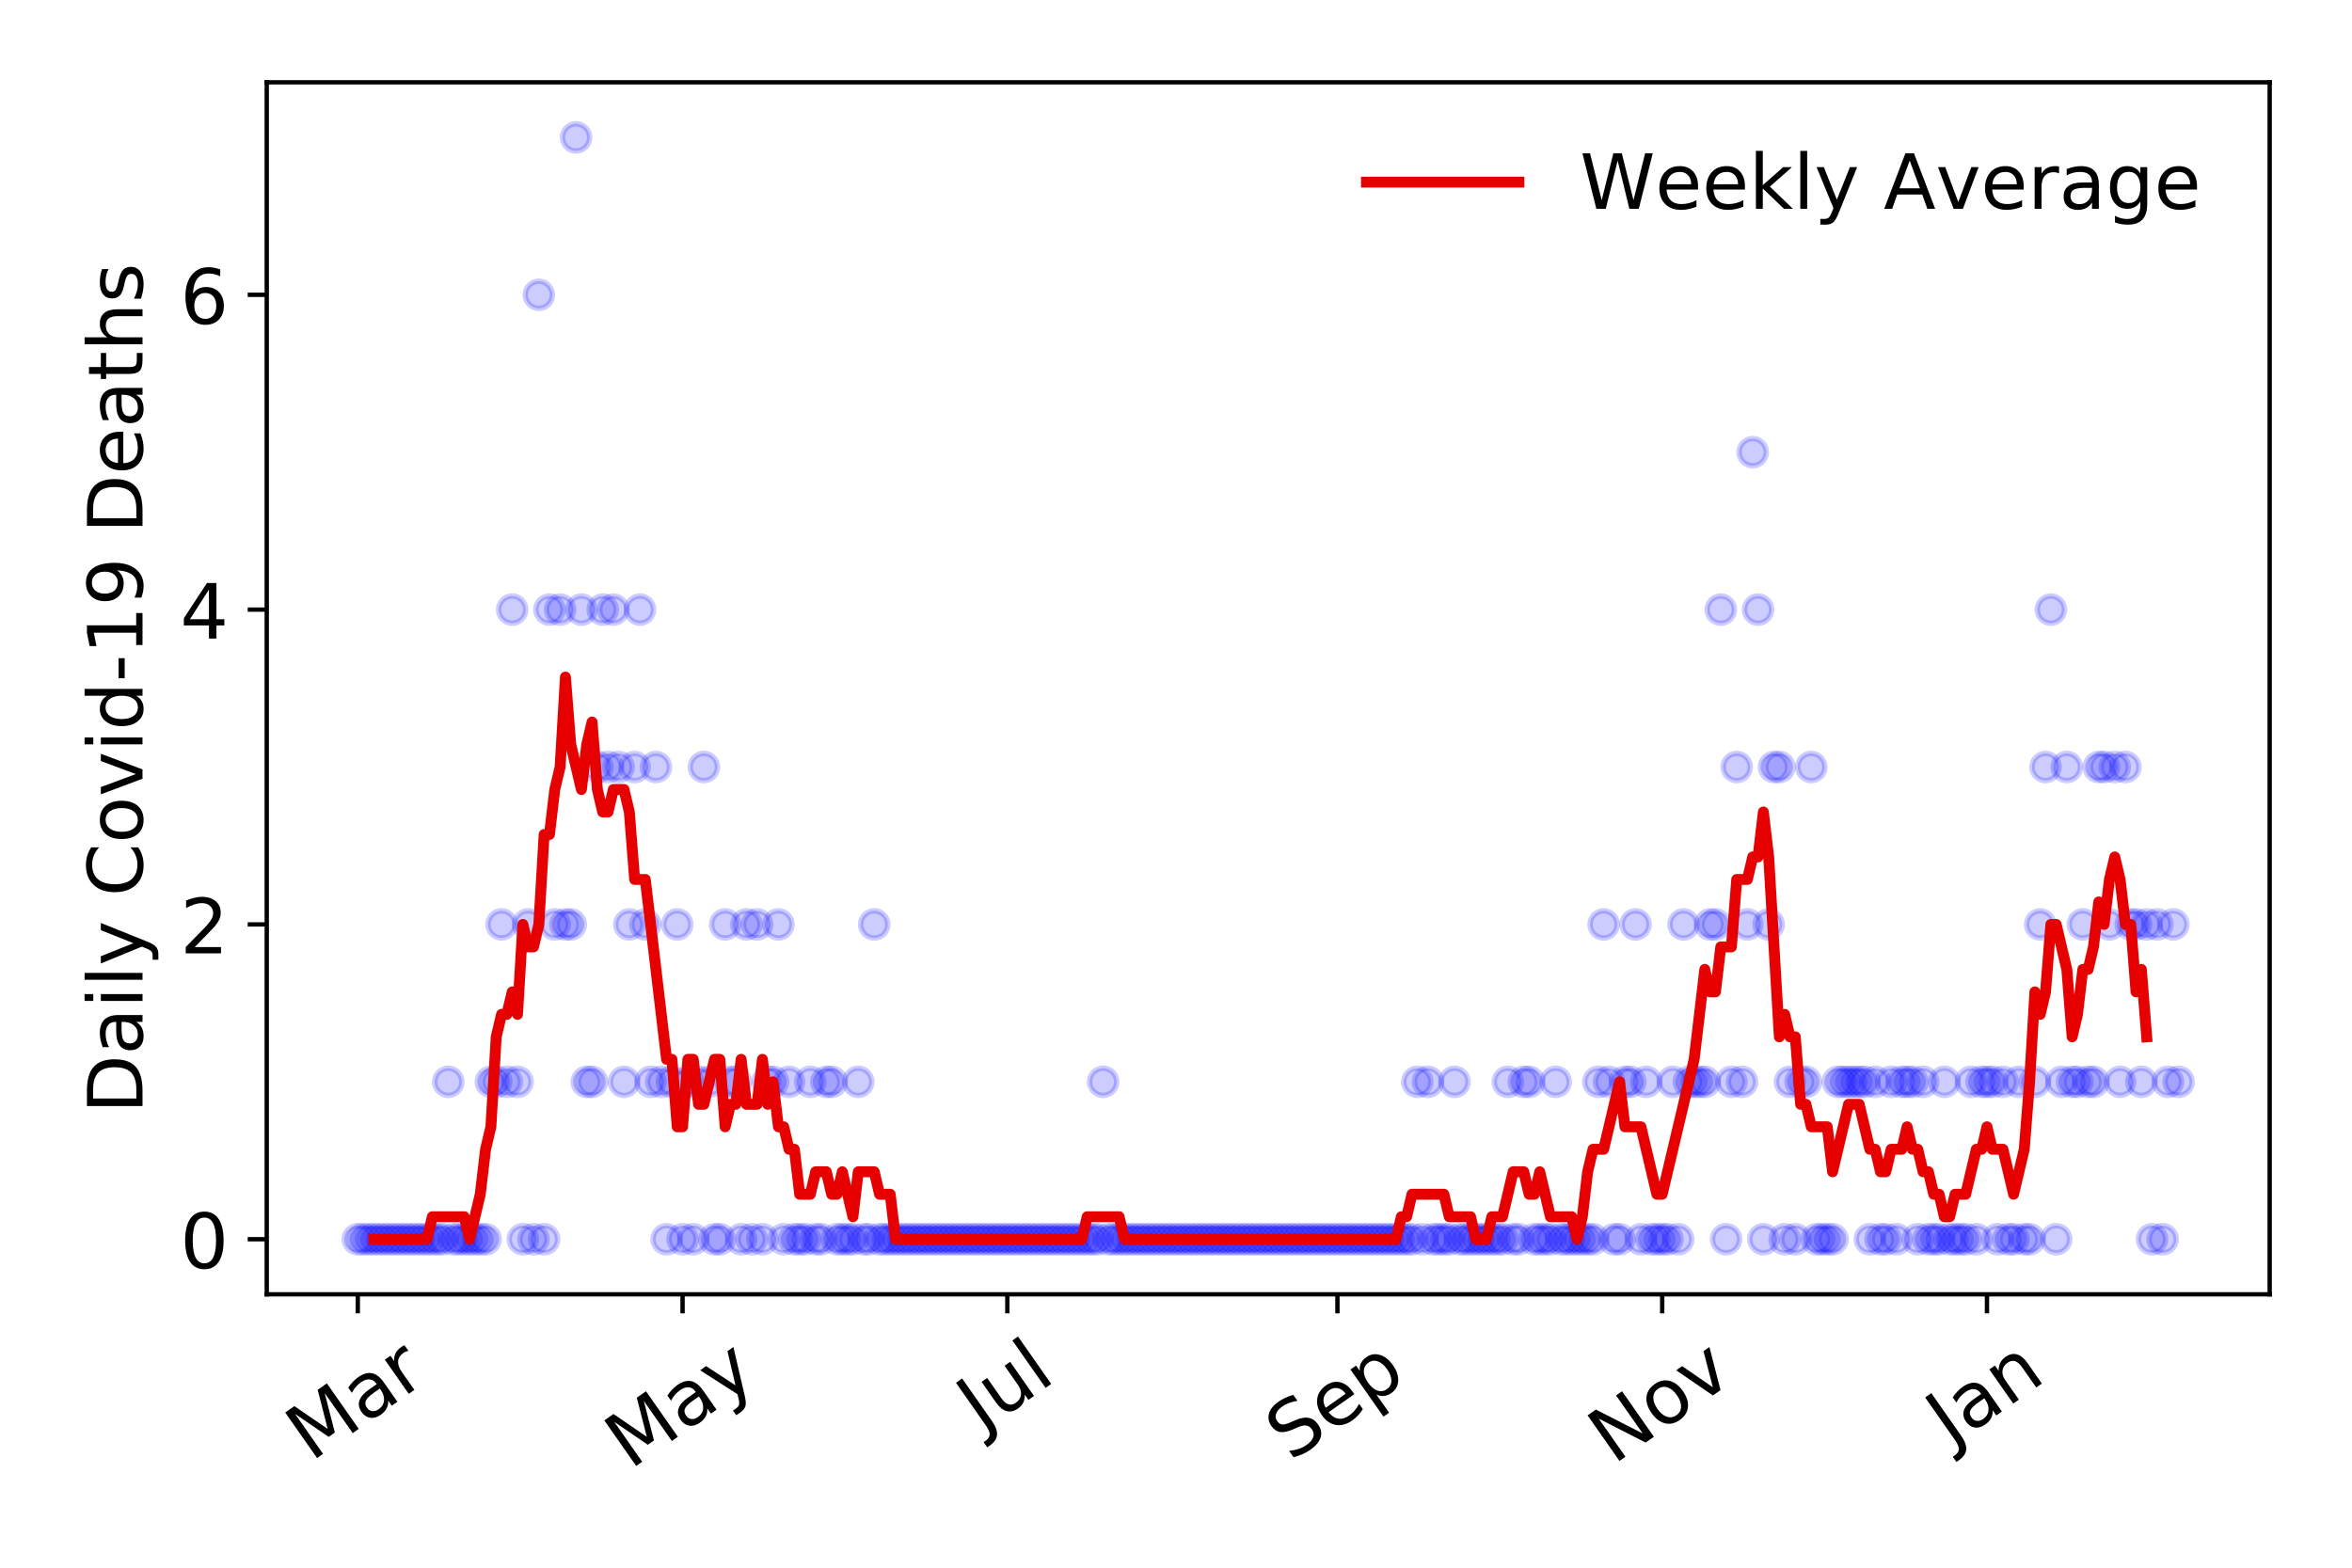 <?xml version="1.0" encoding="utf-8" standalone="no"?>
<!DOCTYPE svg PUBLIC "-//W3C//DTD SVG 1.1//EN"
  "http://www.w3.org/Graphics/SVG/1.1/DTD/svg11.dtd">
<!-- Created with matplotlib (https://matplotlib.org/) -->
<svg height="288pt" version="1.1" viewBox="0 0 432 288" width="432pt" xmlns="http://www.w3.org/2000/svg" xmlns:xlink="http://www.w3.org/1999/xlink">
 <defs>
  <style type="text/css">
*{stroke-linecap:butt;stroke-linejoin:round;}
  </style>
 </defs>
 <g id="figure_1">
  <g id="patch_1">
   <path d="M 0 288 
L 432 288 
L 432 0 
L 0 0 
z
" style="fill:#ffffff;"/>
  </g>
  <g id="axes_1">
   <g id="patch_2">
    <path d="M 48.995 237.778 
L 416.88 237.778 
L 416.88 15.12 
L 48.995 15.12 
z
" style="fill:#ffffff;"/>
   </g>
   <g id="matplotlib.axis_1">
    <g id="xtick_1">
     <g id="line2d_1">
      <defs>
       <path d="M 0 0 
L 0 3.5 
" id="mbc2a702517" style="stroke:#000000;stroke-width:0.8;"/>
      </defs>
      <g>
       <use style="stroke:#000000;stroke-width:0.8;" x="65.717" xlink:href="#mbc2a702517" y="237.778"/>
      </g>
     </g>
     <g id="text_1">
      <!-- Mar -->
      <defs>
       <path d="M 9.812 72.906 
L 24.516 72.906 
L 43.109 23.297 
L 61.812 72.906 
L 76.516 72.906 
L 76.516 0 
L 66.891 0 
L 66.891 64.016 
L 48.094 14.016 
L 38.188 14.016 
L 19.391 64.016 
L 19.391 0 
L 9.812 0 
z
" id="DejaVuSans-77"/>
       <path d="M 34.281 27.484 
Q 23.391 27.484 19.188 25 
Q 14.984 22.516 14.984 16.5 
Q 14.984 11.719 18.141 8.906 
Q 21.297 6.109 26.703 6.109 
Q 34.188 6.109 38.703 11.406 
Q 43.219 16.703 43.219 25.484 
L 43.219 27.484 
z
M 52.203 31.203 
L 52.203 0 
L 43.219 0 
L 43.219 8.297 
Q 40.141 3.328 35.547 0.953 
Q 30.953 -1.422 24.312 -1.422 
Q 15.922 -1.422 10.953 3.297 
Q 6 8.016 6 15.922 
Q 6 25.141 12.172 29.828 
Q 18.359 34.516 30.609 34.516 
L 43.219 34.516 
L 43.219 35.406 
Q 43.219 41.609 39.141 45 
Q 35.062 48.391 27.688 48.391 
Q 23 48.391 18.547 47.266 
Q 14.109 46.141 10.016 43.891 
L 10.016 52.203 
Q 14.938 54.109 19.578 55.047 
Q 24.219 56 28.609 56 
Q 40.484 56 46.344 49.844 
Q 52.203 43.703 52.203 31.203 
z
" id="DejaVuSans-97"/>
       <path d="M 41.109 46.297 
Q 39.594 47.172 37.812 47.578 
Q 36.031 48 33.891 48 
Q 26.266 48 22.188 43.047 
Q 18.109 38.094 18.109 28.812 
L 18.109 0 
L 9.078 0 
L 9.078 54.688 
L 18.109 54.688 
L 18.109 46.188 
Q 20.953 51.172 25.484 53.578 
Q 30.031 56 36.531 56 
Q 37.453 56 38.578 55.875 
Q 39.703 55.766 41.062 55.516 
z
" id="DejaVuSans-114"/>
      </defs>
      <g transform="translate(57.114 268.643)rotate(-35)scale(0.14 -0.14)">
       <use xlink:href="#DejaVuSans-77"/>
       <use x="86.279" xlink:href="#DejaVuSans-97"/>
       <use x="147.559" xlink:href="#DejaVuSans-114"/>
      </g>
     </g>
    </g>
    <g id="xtick_2">
     <g id="line2d_2">
      <g>
       <use style="stroke:#000000;stroke-width:0.8;" x="125.369" xlink:href="#mbc2a702517" y="237.778"/>
      </g>
     </g>
     <g id="text_2">
      <!-- May -->
      <defs>
       <path d="M 32.172 -5.078 
Q 28.375 -14.844 24.75 -17.812 
Q 21.141 -20.797 15.094 -20.797 
L 7.906 -20.797 
L 7.906 -13.281 
L 13.188 -13.281 
Q 16.891 -13.281 18.938 -11.516 
Q 21 -9.766 23.484 -3.219 
L 25.094 0.875 
L 2.984 54.688 
L 12.5 54.688 
L 29.594 11.922 
L 46.688 54.688 
L 56.203 54.688 
z
" id="DejaVuSans-121"/>
      </defs>
      <g transform="translate(115.729 270.094)rotate(-35)scale(0.14 -0.14)">
       <use xlink:href="#DejaVuSans-77"/>
       <use x="86.279" xlink:href="#DejaVuSans-97"/>
       <use x="147.559" xlink:href="#DejaVuSans-121"/>
      </g>
     </g>
    </g>
    <g id="xtick_3">
     <g id="line2d_3">
      <g>
       <use style="stroke:#000000;stroke-width:0.8;" x="185.021" xlink:href="#mbc2a702517" y="237.778"/>
      </g>
     </g>
     <g id="text_3">
      <!-- Jul -->
      <defs>
       <path d="M 9.812 72.906 
L 19.672 72.906 
L 19.672 5.078 
Q 19.672 -8.109 14.672 -14.062 
Q 9.672 -20.016 -1.422 -20.016 
L -5.172 -20.016 
L -5.172 -11.719 
L -2.094 -11.719 
Q 4.438 -11.719 7.125 -8.047 
Q 9.812 -4.391 9.812 5.078 
z
" id="DejaVuSans-74"/>
       <path d="M 8.5 21.578 
L 8.5 54.688 
L 17.484 54.688 
L 17.484 21.922 
Q 17.484 14.156 20.5 10.266 
Q 23.531 6.391 29.594 6.391 
Q 36.859 6.391 41.078 11.031 
Q 45.312 15.672 45.312 23.688 
L 45.312 54.688 
L 54.297 54.688 
L 54.297 0 
L 45.312 0 
L 45.312 8.406 
Q 42.047 3.422 37.719 1 
Q 33.406 -1.422 27.688 -1.422 
Q 18.266 -1.422 13.375 4.438 
Q 8.5 10.297 8.5 21.578 
z
M 31.109 56 
z
" id="DejaVuSans-117"/>
       <path d="M 9.422 75.984 
L 18.406 75.984 
L 18.406 0 
L 9.422 0 
z
" id="DejaVuSans-108"/>
      </defs>
      <g transform="translate(180.318 263.181)rotate(-35)scale(0.14 -0.14)">
       <use xlink:href="#DejaVuSans-74"/>
       <use x="29.492" xlink:href="#DejaVuSans-117"/>
       <use x="92.871" xlink:href="#DejaVuSans-108"/>
      </g>
     </g>
    </g>
    <g id="xtick_4">
     <g id="line2d_4">
      <g>
       <use style="stroke:#000000;stroke-width:0.8;" x="245.65" xlink:href="#mbc2a702517" y="237.778"/>
      </g>
     </g>
     <g id="text_4">
      <!-- Sep -->
      <defs>
       <path d="M 53.516 70.516 
L 53.516 60.891 
Q 47.906 63.578 42.922 64.891 
Q 37.938 66.219 33.297 66.219 
Q 25.25 66.219 20.875 63.094 
Q 16.5 59.969 16.5 54.203 
Q 16.5 49.359 19.406 46.891 
Q 22.312 44.438 30.422 42.922 
L 36.375 41.703 
Q 47.406 39.594 52.656 34.297 
Q 57.906 29 57.906 20.125 
Q 57.906 9.516 50.797 4.047 
Q 43.703 -1.422 29.984 -1.422 
Q 24.812 -1.422 18.969 -0.25 
Q 13.141 0.922 6.891 3.219 
L 6.891 13.375 
Q 12.891 10.016 18.656 8.297 
Q 24.422 6.594 29.984 6.594 
Q 38.422 6.594 43.016 9.906 
Q 47.609 13.234 47.609 19.391 
Q 47.609 24.75 44.312 27.781 
Q 41.016 30.812 33.5 32.328 
L 27.484 33.5 
Q 16.453 35.688 11.516 40.375 
Q 6.594 45.062 6.594 53.422 
Q 6.594 63.094 13.406 68.656 
Q 20.219 74.219 32.172 74.219 
Q 37.312 74.219 42.625 73.281 
Q 47.953 72.359 53.516 70.516 
z
" id="DejaVuSans-83"/>
       <path d="M 56.203 29.594 
L 56.203 25.203 
L 14.891 25.203 
Q 15.484 15.922 20.484 11.062 
Q 25.484 6.203 34.422 6.203 
Q 39.594 6.203 44.453 7.469 
Q 49.312 8.734 54.109 11.281 
L 54.109 2.781 
Q 49.266 0.734 44.188 -0.344 
Q 39.109 -1.422 33.891 -1.422 
Q 20.797 -1.422 13.156 6.188 
Q 5.516 13.812 5.516 26.812 
Q 5.516 40.234 12.766 48.109 
Q 20.016 56 32.328 56 
Q 43.359 56 49.781 48.891 
Q 56.203 41.797 56.203 29.594 
z
M 47.219 32.234 
Q 47.125 39.594 43.094 43.984 
Q 39.062 48.391 32.422 48.391 
Q 24.906 48.391 20.391 44.141 
Q 15.875 39.891 15.188 32.172 
z
" id="DejaVuSans-101"/>
       <path d="M 18.109 8.203 
L 18.109 -20.797 
L 9.078 -20.797 
L 9.078 54.688 
L 18.109 54.688 
L 18.109 46.391 
Q 20.953 51.266 25.266 53.625 
Q 29.594 56 35.594 56 
Q 45.562 56 51.781 48.094 
Q 58.016 40.188 58.016 27.297 
Q 58.016 14.406 51.781 6.484 
Q 45.562 -1.422 35.594 -1.422 
Q 29.594 -1.422 25.266 0.953 
Q 20.953 3.328 18.109 8.203 
z
M 48.688 27.297 
Q 48.688 37.203 44.609 42.844 
Q 40.531 48.484 33.406 48.484 
Q 26.266 48.484 22.188 42.844 
Q 18.109 37.203 18.109 27.297 
Q 18.109 17.391 22.188 11.75 
Q 26.266 6.109 33.406 6.109 
Q 40.531 6.109 44.609 11.75 
Q 48.688 17.391 48.688 27.297 
z
" id="DejaVuSans-112"/>
      </defs>
      <g transform="translate(237.057 268.629)rotate(-35)scale(0.14 -0.14)">
       <use xlink:href="#DejaVuSans-83"/>
       <use x="63.477" xlink:href="#DejaVuSans-101"/>
       <use x="125" xlink:href="#DejaVuSans-112"/>
      </g>
     </g>
    </g>
    <g id="xtick_5">
     <g id="line2d_5">
      <g>
       <use style="stroke:#000000;stroke-width:0.8;" x="305.302" xlink:href="#mbc2a702517" y="237.778"/>
      </g>
     </g>
     <g id="text_5">
      <!-- Nov -->
      <defs>
       <path d="M 9.812 72.906 
L 23.094 72.906 
L 55.422 11.922 
L 55.422 72.906 
L 64.984 72.906 
L 64.984 0 
L 51.703 0 
L 19.391 60.984 
L 19.391 0 
L 9.812 0 
z
" id="DejaVuSans-78"/>
       <path d="M 30.609 48.391 
Q 23.391 48.391 19.188 42.75 
Q 14.984 37.109 14.984 27.297 
Q 14.984 17.484 19.156 11.844 
Q 23.344 6.203 30.609 6.203 
Q 37.797 6.203 41.984 11.859 
Q 46.188 17.531 46.188 27.297 
Q 46.188 37.016 41.984 42.703 
Q 37.797 48.391 30.609 48.391 
z
M 30.609 56 
Q 42.328 56 49.016 48.375 
Q 55.719 40.766 55.719 27.297 
Q 55.719 13.875 49.016 6.219 
Q 42.328 -1.422 30.609 -1.422 
Q 18.844 -1.422 12.172 6.219 
Q 5.516 13.875 5.516 27.297 
Q 5.516 40.766 12.172 48.375 
Q 18.844 56 30.609 56 
z
" id="DejaVuSans-111"/>
       <path d="M 2.984 54.688 
L 12.5 54.688 
L 29.594 8.797 
L 46.688 54.688 
L 56.203 54.688 
L 35.688 0 
L 23.484 0 
z
" id="DejaVuSans-118"/>
      </defs>
      <g transform="translate(296.326 269.166)rotate(-35)scale(0.14 -0.14)">
       <use xlink:href="#DejaVuSans-78"/>
       <use x="74.805" xlink:href="#DejaVuSans-111"/>
       <use x="135.986" xlink:href="#DejaVuSans-118"/>
      </g>
     </g>
    </g>
    <g id="xtick_6">
     <g id="line2d_6">
      <g>
       <use style="stroke:#000000;stroke-width:0.8;" x="364.954" xlink:href="#mbc2a702517" y="237.778"/>
      </g>
     </g>
     <g id="text_6">
      <!-- Jan -->
      <defs>
       <path d="M 54.891 33.016 
L 54.891 0 
L 45.906 0 
L 45.906 32.719 
Q 45.906 40.484 42.875 44.328 
Q 39.844 48.188 33.797 48.188 
Q 26.516 48.188 22.312 43.547 
Q 18.109 38.922 18.109 30.906 
L 18.109 0 
L 9.078 0 
L 9.078 54.688 
L 18.109 54.688 
L 18.109 46.188 
Q 21.344 51.125 25.703 53.562 
Q 30.078 56 35.797 56 
Q 45.219 56 50.047 50.172 
Q 54.891 44.344 54.891 33.016 
z
" id="DejaVuSans-110"/>
      </defs>
      <g transform="translate(358.33 265.871)rotate(-35)scale(0.14 -0.14)">
       <use xlink:href="#DejaVuSans-74"/>
       <use x="29.492" xlink:href="#DejaVuSans-97"/>
       <use x="90.771" xlink:href="#DejaVuSans-110"/>
      </g>
     </g>
    </g>
   </g>
   <g id="matplotlib.axis_2">
    <g id="ytick_1">
     <g id="line2d_7">
      <defs>
       <path d="M 0 0 
L -3.5 0 
" id="md4db56f75a" style="stroke:#000000;stroke-width:0.8;"/>
      </defs>
      <g>
       <use style="stroke:#000000;stroke-width:0.8;" x="48.995" xlink:href="#md4db56f75a" y="227.657"/>
      </g>
     </g>
     <g id="text_7">
      <!-- 0 -->
      <defs>
       <path d="M 31.781 66.406 
Q 24.172 66.406 20.328 58.906 
Q 16.5 51.422 16.5 36.375 
Q 16.5 21.391 20.328 13.891 
Q 24.172 6.391 31.781 6.391 
Q 39.453 6.391 43.281 13.891 
Q 47.125 21.391 47.125 36.375 
Q 47.125 51.422 43.281 58.906 
Q 39.453 66.406 31.781 66.406 
z
M 31.781 74.219 
Q 44.047 74.219 50.516 64.516 
Q 56.984 54.828 56.984 36.375 
Q 56.984 17.969 50.516 8.266 
Q 44.047 -1.422 31.781 -1.422 
Q 19.531 -1.422 13.062 8.266 
Q 6.594 17.969 6.594 36.375 
Q 6.594 54.828 13.062 64.516 
Q 19.531 74.219 31.781 74.219 
z
" id="DejaVuSans-48"/>
      </defs>
      <g transform="translate(33.087 232.976)scale(0.14 -0.14)">
       <use xlink:href="#DejaVuSans-48"/>
      </g>
     </g>
    </g>
    <g id="ytick_2">
     <g id="line2d_8">
      <g>
       <use style="stroke:#000000;stroke-width:0.8;" x="48.995" xlink:href="#md4db56f75a" y="169.824"/>
      </g>
     </g>
     <g id="text_8">
      <!-- 2 -->
      <defs>
       <path d="M 19.188 8.297 
L 53.609 8.297 
L 53.609 0 
L 7.328 0 
L 7.328 8.297 
Q 12.938 14.109 22.625 23.891 
Q 32.328 33.688 34.812 36.531 
Q 39.547 41.844 41.422 45.531 
Q 43.312 49.219 43.312 52.781 
Q 43.312 58.594 39.234 62.25 
Q 35.156 65.922 28.609 65.922 
Q 23.969 65.922 18.812 64.312 
Q 13.672 62.703 7.812 59.422 
L 7.812 69.391 
Q 13.766 71.781 18.938 73 
Q 24.125 74.219 28.422 74.219 
Q 39.75 74.219 46.484 68.547 
Q 53.219 62.891 53.219 53.422 
Q 53.219 48.922 51.531 44.891 
Q 49.859 40.875 45.406 35.406 
Q 44.188 33.984 37.641 27.219 
Q 31.109 20.453 19.188 8.297 
z
" id="DejaVuSans-50"/>
      </defs>
      <g transform="translate(33.087 175.143)scale(0.14 -0.14)">
       <use xlink:href="#DejaVuSans-50"/>
      </g>
     </g>
    </g>
    <g id="ytick_3">
     <g id="line2d_9">
      <g>
       <use style="stroke:#000000;stroke-width:0.8;" x="48.995" xlink:href="#md4db56f75a" y="111.991"/>
      </g>
     </g>
     <g id="text_9">
      <!-- 4 -->
      <defs>
       <path d="M 37.797 64.312 
L 12.891 25.391 
L 37.797 25.391 
z
M 35.203 72.906 
L 47.609 72.906 
L 47.609 25.391 
L 58.016 25.391 
L 58.016 17.188 
L 47.609 17.188 
L 47.609 0 
L 37.797 0 
L 37.797 17.188 
L 4.891 17.188 
L 4.891 26.703 
z
" id="DejaVuSans-52"/>
      </defs>
      <g transform="translate(33.087 117.31)scale(0.14 -0.14)">
       <use xlink:href="#DejaVuSans-52"/>
      </g>
     </g>
    </g>
    <g id="ytick_4">
     <g id="line2d_10">
      <g>
       <use style="stroke:#000000;stroke-width:0.8;" x="48.995" xlink:href="#md4db56f75a" y="54.157"/>
      </g>
     </g>
     <g id="text_10">
      <!-- 6 -->
      <defs>
       <path d="M 33.016 40.375 
Q 26.375 40.375 22.484 35.828 
Q 18.609 31.297 18.609 23.391 
Q 18.609 15.531 22.484 10.953 
Q 26.375 6.391 33.016 6.391 
Q 39.656 6.391 43.531 10.953 
Q 47.406 15.531 47.406 23.391 
Q 47.406 31.297 43.531 35.828 
Q 39.656 40.375 33.016 40.375 
z
M 52.594 71.297 
L 52.594 62.312 
Q 48.875 64.062 45.094 64.984 
Q 41.312 65.922 37.594 65.922 
Q 27.828 65.922 22.672 59.328 
Q 17.531 52.734 16.797 39.406 
Q 19.672 43.656 24.016 45.922 
Q 28.375 48.188 33.594 48.188 
Q 44.578 48.188 50.953 41.516 
Q 57.328 34.859 57.328 23.391 
Q 57.328 12.156 50.688 5.359 
Q 44.047 -1.422 33.016 -1.422 
Q 20.359 -1.422 13.672 8.266 
Q 6.984 17.969 6.984 36.375 
Q 6.984 53.656 15.188 63.938 
Q 23.391 74.219 37.203 74.219 
Q 40.922 74.219 44.703 73.484 
Q 48.484 72.75 52.594 71.297 
z
" id="DejaVuSans-54"/>
      </defs>
      <g transform="translate(33.087 59.476)scale(0.14 -0.14)">
       <use xlink:href="#DejaVuSans-54"/>
      </g>
     </g>
    </g>
    <g id="text_11">
     <!-- Daily Covid-19 Deaths -->
     <defs>
      <path d="M 19.672 64.797 
L 19.672 8.109 
L 31.594 8.109 
Q 46.688 8.109 53.688 14.938 
Q 60.688 21.781 60.688 36.531 
Q 60.688 51.172 53.688 57.984 
Q 46.688 64.797 31.594 64.797 
z
M 9.812 72.906 
L 30.078 72.906 
Q 51.266 72.906 61.172 64.094 
Q 71.094 55.281 71.094 36.531 
Q 71.094 17.672 61.125 8.828 
Q 51.172 0 30.078 0 
L 9.812 0 
z
" id="DejaVuSans-68"/>
      <path d="M 9.422 54.688 
L 18.406 54.688 
L 18.406 0 
L 9.422 0 
z
M 9.422 75.984 
L 18.406 75.984 
L 18.406 64.594 
L 9.422 64.594 
z
" id="DejaVuSans-105"/>
      <path id="DejaVuSans-32"/>
      <path d="M 64.406 67.281 
L 64.406 56.891 
Q 59.422 61.531 53.781 63.812 
Q 48.141 66.109 41.797 66.109 
Q 29.297 66.109 22.656 58.469 
Q 16.016 50.828 16.016 36.375 
Q 16.016 21.969 22.656 14.328 
Q 29.297 6.688 41.797 6.688 
Q 48.141 6.688 53.781 8.984 
Q 59.422 11.281 64.406 15.922 
L 64.406 5.609 
Q 59.234 2.094 53.438 0.328 
Q 47.656 -1.422 41.219 -1.422 
Q 24.656 -1.422 15.125 8.703 
Q 5.609 18.844 5.609 36.375 
Q 5.609 53.953 15.125 64.078 
Q 24.656 74.219 41.219 74.219 
Q 47.75 74.219 53.531 72.484 
Q 59.328 70.75 64.406 67.281 
z
" id="DejaVuSans-67"/>
      <path d="M 45.406 46.391 
L 45.406 75.984 
L 54.391 75.984 
L 54.391 0 
L 45.406 0 
L 45.406 8.203 
Q 42.578 3.328 38.25 0.953 
Q 33.938 -1.422 27.875 -1.422 
Q 17.969 -1.422 11.734 6.484 
Q 5.516 14.406 5.516 27.297 
Q 5.516 40.188 11.734 48.094 
Q 17.969 56 27.875 56 
Q 33.938 56 38.25 53.625 
Q 42.578 51.266 45.406 46.391 
z
M 14.797 27.297 
Q 14.797 17.391 18.875 11.75 
Q 22.953 6.109 30.078 6.109 
Q 37.203 6.109 41.297 11.75 
Q 45.406 17.391 45.406 27.297 
Q 45.406 37.203 41.297 42.844 
Q 37.203 48.484 30.078 48.484 
Q 22.953 48.484 18.875 42.844 
Q 14.797 37.203 14.797 27.297 
z
" id="DejaVuSans-100"/>
      <path d="M 4.891 31.391 
L 31.203 31.391 
L 31.203 23.391 
L 4.891 23.391 
z
" id="DejaVuSans-45"/>
      <path d="M 12.406 8.297 
L 28.516 8.297 
L 28.516 63.922 
L 10.984 60.406 
L 10.984 69.391 
L 28.422 72.906 
L 38.281 72.906 
L 38.281 8.297 
L 54.391 8.297 
L 54.391 0 
L 12.406 0 
z
" id="DejaVuSans-49"/>
      <path d="M 10.984 1.516 
L 10.984 10.5 
Q 14.703 8.734 18.5 7.812 
Q 22.312 6.891 25.984 6.891 
Q 35.75 6.891 40.891 13.453 
Q 46.047 20.016 46.781 33.406 
Q 43.953 29.203 39.594 26.953 
Q 35.25 24.703 29.984 24.703 
Q 19.047 24.703 12.672 31.312 
Q 6.297 37.938 6.297 49.422 
Q 6.297 60.641 12.938 67.422 
Q 19.578 74.219 30.609 74.219 
Q 43.266 74.219 49.922 64.516 
Q 56.594 54.828 56.594 36.375 
Q 56.594 19.141 48.406 8.859 
Q 40.234 -1.422 26.422 -1.422 
Q 22.703 -1.422 18.891 -0.688 
Q 15.094 0.047 10.984 1.516 
z
M 30.609 32.422 
Q 37.25 32.422 41.125 36.953 
Q 45.016 41.5 45.016 49.422 
Q 45.016 57.281 41.125 61.844 
Q 37.25 66.406 30.609 66.406 
Q 23.969 66.406 20.094 61.844 
Q 16.219 57.281 16.219 49.422 
Q 16.219 41.5 20.094 36.953 
Q 23.969 32.422 30.609 32.422 
z
" id="DejaVuSans-57"/>
      <path d="M 18.312 70.219 
L 18.312 54.688 
L 36.812 54.688 
L 36.812 47.703 
L 18.312 47.703 
L 18.312 18.016 
Q 18.312 11.328 20.141 9.422 
Q 21.969 7.516 27.594 7.516 
L 36.812 7.516 
L 36.812 0 
L 27.594 0 
Q 17.188 0 13.234 3.875 
Q 9.281 7.766 9.281 18.016 
L 9.281 47.703 
L 2.688 47.703 
L 2.688 54.688 
L 9.281 54.688 
L 9.281 70.219 
z
" id="DejaVuSans-116"/>
      <path d="M 54.891 33.016 
L 54.891 0 
L 45.906 0 
L 45.906 32.719 
Q 45.906 40.484 42.875 44.328 
Q 39.844 48.188 33.797 48.188 
Q 26.516 48.188 22.312 43.547 
Q 18.109 38.922 18.109 30.906 
L 18.109 0 
L 9.078 0 
L 9.078 75.984 
L 18.109 75.984 
L 18.109 46.188 
Q 21.344 51.125 25.703 53.562 
Q 30.078 56 35.797 56 
Q 45.219 56 50.047 50.172 
Q 54.891 44.344 54.891 33.016 
z
" id="DejaVuSans-104"/>
      <path d="M 44.281 53.078 
L 44.281 44.578 
Q 40.484 46.531 36.375 47.5 
Q 32.281 48.484 27.875 48.484 
Q 21.188 48.484 17.844 46.438 
Q 14.5 44.391 14.5 40.281 
Q 14.5 37.156 16.891 35.375 
Q 19.281 33.594 26.516 31.984 
L 29.594 31.297 
Q 39.156 29.25 43.188 25.516 
Q 47.219 21.781 47.219 15.094 
Q 47.219 7.469 41.188 3.016 
Q 35.156 -1.422 24.609 -1.422 
Q 20.219 -1.422 15.453 -0.562 
Q 10.688 0.297 5.422 2 
L 5.422 11.281 
Q 10.406 8.688 15.234 7.391 
Q 20.062 6.109 24.812 6.109 
Q 31.156 6.109 34.562 8.281 
Q 37.984 10.453 37.984 14.406 
Q 37.984 18.062 35.516 20.016 
Q 33.062 21.969 24.703 23.781 
L 21.578 24.516 
Q 13.234 26.266 9.516 29.906 
Q 5.812 33.547 5.812 39.891 
Q 5.812 47.609 11.281 51.797 
Q 16.75 56 26.812 56 
Q 31.781 56 36.172 55.266 
Q 40.578 54.547 44.281 53.078 
z
" id="DejaVuSans-115"/>
     </defs>
     <g transform="translate(26.176 204.56)rotate(-90)scale(0.14 -0.14)">
      <use xlink:href="#DejaVuSans-68"/>
      <use x="77.002" xlink:href="#DejaVuSans-97"/>
      <use x="138.281" xlink:href="#DejaVuSans-105"/>
      <use x="166.064" xlink:href="#DejaVuSans-108"/>
      <use x="193.848" xlink:href="#DejaVuSans-121"/>
      <use x="253.027" xlink:href="#DejaVuSans-32"/>
      <use x="284.814" xlink:href="#DejaVuSans-67"/>
      <use x="354.639" xlink:href="#DejaVuSans-111"/>
      <use x="415.82" xlink:href="#DejaVuSans-118"/>
      <use x="475" xlink:href="#DejaVuSans-105"/>
      <use x="502.783" xlink:href="#DejaVuSans-100"/>
      <use x="566.26" xlink:href="#DejaVuSans-45"/>
      <use x="602.344" xlink:href="#DejaVuSans-49"/>
      <use x="665.967" xlink:href="#DejaVuSans-57"/>
      <use x="729.59" xlink:href="#DejaVuSans-32"/>
      <use x="761.377" xlink:href="#DejaVuSans-68"/>
      <use x="838.379" xlink:href="#DejaVuSans-101"/>
      <use x="899.902" xlink:href="#DejaVuSans-97"/>
      <use x="961.182" xlink:href="#DejaVuSans-116"/>
      <use x="1000.391" xlink:href="#DejaVuSans-104"/>
      <use x="1063.77" xlink:href="#DejaVuSans-115"/>
     </g>
    </g>
   </g>
   <g id="line2d_11">
    <defs>
     <path d="M 0 2.5 
C 0.663 2.5 1.299 2.237 1.768 1.768 
C 2.237 1.299 2.5 0.663 2.5 0 
C 2.5 -0.663 2.237 -1.299 1.768 -1.768 
C 1.299 -2.237 0.663 -2.5 0 -2.5 
C -0.663 -2.5 -1.299 -2.237 -1.768 -1.768 
C -2.237 -1.299 -2.5 -0.663 -2.5 0 
C -2.5 0.663 -2.237 1.299 -1.768 1.768 
C -1.299 2.237 -0.663 2.5 0 2.5 
z
" id="m517b0f9dc2" style="stroke:#0000ff;stroke-opacity:0.2;"/>
    </defs>
    <g clip-path="url(#pf41abfc15f)">
     <use style="fill:#0000ff;fill-opacity:0.2;stroke:#0000ff;stroke-opacity:0.2;" x="65.717" xlink:href="#m517b0f9dc2" y="227.657"/>
     <use style="fill:#0000ff;fill-opacity:0.2;stroke:#0000ff;stroke-opacity:0.2;" x="66.695" xlink:href="#m517b0f9dc2" y="227.657"/>
     <use style="fill:#0000ff;fill-opacity:0.2;stroke:#0000ff;stroke-opacity:0.2;" x="67.673" xlink:href="#m517b0f9dc2" y="227.657"/>
     <use style="fill:#0000ff;fill-opacity:0.2;stroke:#0000ff;stroke-opacity:0.2;" x="68.651" xlink:href="#m517b0f9dc2" y="227.657"/>
     <use style="fill:#0000ff;fill-opacity:0.2;stroke:#0000ff;stroke-opacity:0.2;" x="69.629" xlink:href="#m517b0f9dc2" y="227.657"/>
     <use style="fill:#0000ff;fill-opacity:0.2;stroke:#0000ff;stroke-opacity:0.2;" x="70.607" xlink:href="#m517b0f9dc2" y="227.657"/>
     <use style="fill:#0000ff;fill-opacity:0.2;stroke:#0000ff;stroke-opacity:0.2;" x="71.584" xlink:href="#m517b0f9dc2" y="227.657"/>
     <use style="fill:#0000ff;fill-opacity:0.2;stroke:#0000ff;stroke-opacity:0.2;" x="72.562" xlink:href="#m517b0f9dc2" y="227.657"/>
     <use style="fill:#0000ff;fill-opacity:0.2;stroke:#0000ff;stroke-opacity:0.2;" x="73.54" xlink:href="#m517b0f9dc2" y="227.657"/>
     <use style="fill:#0000ff;fill-opacity:0.2;stroke:#0000ff;stroke-opacity:0.2;" x="74.518" xlink:href="#m517b0f9dc2" y="227.657"/>
     <use style="fill:#0000ff;fill-opacity:0.2;stroke:#0000ff;stroke-opacity:0.2;" x="75.496" xlink:href="#m517b0f9dc2" y="227.657"/>
     <use style="fill:#0000ff;fill-opacity:0.2;stroke:#0000ff;stroke-opacity:0.2;" x="76.474" xlink:href="#m517b0f9dc2" y="227.657"/>
     <use style="fill:#0000ff;fill-opacity:0.2;stroke:#0000ff;stroke-opacity:0.2;" x="77.452" xlink:href="#m517b0f9dc2" y="227.657"/>
     <use style="fill:#0000ff;fill-opacity:0.2;stroke:#0000ff;stroke-opacity:0.2;" x="78.43" xlink:href="#m517b0f9dc2" y="227.657"/>
     <use style="fill:#0000ff;fill-opacity:0.2;stroke:#0000ff;stroke-opacity:0.2;" x="79.408" xlink:href="#m517b0f9dc2" y="227.657"/>
     <use style="fill:#0000ff;fill-opacity:0.2;stroke:#0000ff;stroke-opacity:0.2;" x="80.386" xlink:href="#m517b0f9dc2" y="227.657"/>
     <use style="fill:#0000ff;fill-opacity:0.2;stroke:#0000ff;stroke-opacity:0.2;" x="81.363" xlink:href="#m517b0f9dc2" y="227.657"/>
     <use style="fill:#0000ff;fill-opacity:0.2;stroke:#0000ff;stroke-opacity:0.2;" x="82.341" xlink:href="#m517b0f9dc2" y="198.741"/>
     <use style="fill:#0000ff;fill-opacity:0.2;stroke:#0000ff;stroke-opacity:0.2;" x="83.319" xlink:href="#m517b0f9dc2" y="227.657"/>
     <use style="fill:#0000ff;fill-opacity:0.2;stroke:#0000ff;stroke-opacity:0.2;" x="84.297" xlink:href="#m517b0f9dc2" y="227.657"/>
     <use style="fill:#0000ff;fill-opacity:0.2;stroke:#0000ff;stroke-opacity:0.2;" x="85.275" xlink:href="#m517b0f9dc2" y="227.657"/>
     <use style="fill:#0000ff;fill-opacity:0.2;stroke:#0000ff;stroke-opacity:0.2;" x="86.253" xlink:href="#m517b0f9dc2" y="227.657"/>
     <use style="fill:#0000ff;fill-opacity:0.2;stroke:#0000ff;stroke-opacity:0.2;" x="87.231" xlink:href="#m517b0f9dc2" y="227.657"/>
     <use style="fill:#0000ff;fill-opacity:0.2;stroke:#0000ff;stroke-opacity:0.2;" x="88.209" xlink:href="#m517b0f9dc2" y="227.657"/>
     <use style="fill:#0000ff;fill-opacity:0.2;stroke:#0000ff;stroke-opacity:0.2;" x="89.187" xlink:href="#m517b0f9dc2" y="227.657"/>
     <use style="fill:#0000ff;fill-opacity:0.2;stroke:#0000ff;stroke-opacity:0.2;" x="90.164" xlink:href="#m517b0f9dc2" y="198.741"/>
     <use style="fill:#0000ff;fill-opacity:0.2;stroke:#0000ff;stroke-opacity:0.2;" x="91.142" xlink:href="#m517b0f9dc2" y="198.741"/>
     <use style="fill:#0000ff;fill-opacity:0.2;stroke:#0000ff;stroke-opacity:0.2;" x="92.12" xlink:href="#m517b0f9dc2" y="169.824"/>
     <use style="fill:#0000ff;fill-opacity:0.2;stroke:#0000ff;stroke-opacity:0.2;" x="93.098" xlink:href="#m517b0f9dc2" y="198.741"/>
     <use style="fill:#0000ff;fill-opacity:0.2;stroke:#0000ff;stroke-opacity:0.2;" x="94.076" xlink:href="#m517b0f9dc2" y="111.991"/>
     <use style="fill:#0000ff;fill-opacity:0.2;stroke:#0000ff;stroke-opacity:0.2;" x="95.054" xlink:href="#m517b0f9dc2" y="198.741"/>
     <use style="fill:#0000ff;fill-opacity:0.2;stroke:#0000ff;stroke-opacity:0.2;" x="96.032" xlink:href="#m517b0f9dc2" y="227.657"/>
     <use style="fill:#0000ff;fill-opacity:0.2;stroke:#0000ff;stroke-opacity:0.2;" x="97.01" xlink:href="#m517b0f9dc2" y="169.824"/>
     <use style="fill:#0000ff;fill-opacity:0.2;stroke:#0000ff;stroke-opacity:0.2;" x="97.988" xlink:href="#m517b0f9dc2" y="227.657"/>
     <use style="fill:#0000ff;fill-opacity:0.2;stroke:#0000ff;stroke-opacity:0.2;" x="98.966" xlink:href="#m517b0f9dc2" y="54.157"/>
     <use style="fill:#0000ff;fill-opacity:0.2;stroke:#0000ff;stroke-opacity:0.2;" x="99.943" xlink:href="#m517b0f9dc2" y="227.657"/>
     <use style="fill:#0000ff;fill-opacity:0.2;stroke:#0000ff;stroke-opacity:0.2;" x="100.921" xlink:href="#m517b0f9dc2" y="111.991"/>
     <use style="fill:#0000ff;fill-opacity:0.2;stroke:#0000ff;stroke-opacity:0.2;" x="101.899" xlink:href="#m517b0f9dc2" y="169.824"/>
     <use style="fill:#0000ff;fill-opacity:0.2;stroke:#0000ff;stroke-opacity:0.2;" x="102.877" xlink:href="#m517b0f9dc2" y="111.991"/>
     <use style="fill:#0000ff;fill-opacity:0.2;stroke:#0000ff;stroke-opacity:0.2;" x="103.855" xlink:href="#m517b0f9dc2" y="169.824"/>
     <use style="fill:#0000ff;fill-opacity:0.2;stroke:#0000ff;stroke-opacity:0.2;" x="104.833" xlink:href="#m517b0f9dc2" y="169.824"/>
     <use style="fill:#0000ff;fill-opacity:0.2;stroke:#0000ff;stroke-opacity:0.2;" x="105.811" xlink:href="#m517b0f9dc2" y="25.241"/>
     <use style="fill:#0000ff;fill-opacity:0.2;stroke:#0000ff;stroke-opacity:0.2;" x="106.789" xlink:href="#m517b0f9dc2" y="111.991"/>
     <use style="fill:#0000ff;fill-opacity:0.2;stroke:#0000ff;stroke-opacity:0.2;" x="107.767" xlink:href="#m517b0f9dc2" y="198.741"/>
     <use style="fill:#0000ff;fill-opacity:0.2;stroke:#0000ff;stroke-opacity:0.2;" x="108.745" xlink:href="#m517b0f9dc2" y="198.741"/>
     <use style="fill:#0000ff;fill-opacity:0.2;stroke:#0000ff;stroke-opacity:0.2;" x="109.722" xlink:href="#m517b0f9dc2" y="140.907"/>
     <use style="fill:#0000ff;fill-opacity:0.2;stroke:#0000ff;stroke-opacity:0.2;" x="110.7" xlink:href="#m517b0f9dc2" y="111.991"/>
     <use style="fill:#0000ff;fill-opacity:0.2;stroke:#0000ff;stroke-opacity:0.2;" x="111.678" xlink:href="#m517b0f9dc2" y="140.907"/>
     <use style="fill:#0000ff;fill-opacity:0.2;stroke:#0000ff;stroke-opacity:0.2;" x="112.656" xlink:href="#m517b0f9dc2" y="111.991"/>
     <use style="fill:#0000ff;fill-opacity:0.2;stroke:#0000ff;stroke-opacity:0.2;" x="113.634" xlink:href="#m517b0f9dc2" y="140.907"/>
     <use style="fill:#0000ff;fill-opacity:0.2;stroke:#0000ff;stroke-opacity:0.2;" x="114.612" xlink:href="#m517b0f9dc2" y="198.741"/>
     <use style="fill:#0000ff;fill-opacity:0.2;stroke:#0000ff;stroke-opacity:0.2;" x="115.59" xlink:href="#m517b0f9dc2" y="169.824"/>
     <use style="fill:#0000ff;fill-opacity:0.2;stroke:#0000ff;stroke-opacity:0.2;" x="116.568" xlink:href="#m517b0f9dc2" y="140.907"/>
     <use style="fill:#0000ff;fill-opacity:0.2;stroke:#0000ff;stroke-opacity:0.2;" x="117.546" xlink:href="#m517b0f9dc2" y="111.991"/>
     <use style="fill:#0000ff;fill-opacity:0.2;stroke:#0000ff;stroke-opacity:0.2;" x="118.524" xlink:href="#m517b0f9dc2" y="169.824"/>
     <use style="fill:#0000ff;fill-opacity:0.2;stroke:#0000ff;stroke-opacity:0.2;" x="119.501" xlink:href="#m517b0f9dc2" y="198.741"/>
     <use style="fill:#0000ff;fill-opacity:0.2;stroke:#0000ff;stroke-opacity:0.2;" x="120.479" xlink:href="#m517b0f9dc2" y="140.907"/>
     <use style="fill:#0000ff;fill-opacity:0.2;stroke:#0000ff;stroke-opacity:0.2;" x="121.457" xlink:href="#m517b0f9dc2" y="198.741"/>
     <use style="fill:#0000ff;fill-opacity:0.2;stroke:#0000ff;stroke-opacity:0.2;" x="122.435" xlink:href="#m517b0f9dc2" y="227.657"/>
     <use style="fill:#0000ff;fill-opacity:0.2;stroke:#0000ff;stroke-opacity:0.2;" x="123.413" xlink:href="#m517b0f9dc2" y="198.741"/>
     <use style="fill:#0000ff;fill-opacity:0.2;stroke:#0000ff;stroke-opacity:0.2;" x="124.391" xlink:href="#m517b0f9dc2" y="169.824"/>
     <use style="fill:#0000ff;fill-opacity:0.2;stroke:#0000ff;stroke-opacity:0.2;" x="125.369" xlink:href="#m517b0f9dc2" y="227.657"/>
     <use style="fill:#0000ff;fill-opacity:0.2;stroke:#0000ff;stroke-opacity:0.2;" x="126.347" xlink:href="#m517b0f9dc2" y="198.741"/>
     <use style="fill:#0000ff;fill-opacity:0.2;stroke:#0000ff;stroke-opacity:0.2;" x="127.325" xlink:href="#m517b0f9dc2" y="227.657"/>
     <use style="fill:#0000ff;fill-opacity:0.2;stroke:#0000ff;stroke-opacity:0.2;" x="128.302" xlink:href="#m517b0f9dc2" y="198.741"/>
     <use style="fill:#0000ff;fill-opacity:0.2;stroke:#0000ff;stroke-opacity:0.2;" x="129.28" xlink:href="#m517b0f9dc2" y="140.907"/>
     <use style="fill:#0000ff;fill-opacity:0.2;stroke:#0000ff;stroke-opacity:0.2;" x="130.258" xlink:href="#m517b0f9dc2" y="198.741"/>
     <use style="fill:#0000ff;fill-opacity:0.2;stroke:#0000ff;stroke-opacity:0.2;" x="131.236" xlink:href="#m517b0f9dc2" y="227.657"/>
     <use style="fill:#0000ff;fill-opacity:0.2;stroke:#0000ff;stroke-opacity:0.2;" x="132.214" xlink:href="#m517b0f9dc2" y="227.657"/>
     <use style="fill:#0000ff;fill-opacity:0.2;stroke:#0000ff;stroke-opacity:0.2;" x="133.192" xlink:href="#m517b0f9dc2" y="169.824"/>
     <use style="fill:#0000ff;fill-opacity:0.2;stroke:#0000ff;stroke-opacity:0.2;" x="134.17" xlink:href="#m517b0f9dc2" y="198.741"/>
     <use style="fill:#0000ff;fill-opacity:0.2;stroke:#0000ff;stroke-opacity:0.2;" x="135.148" xlink:href="#m517b0f9dc2" y="198.741"/>
     <use style="fill:#0000ff;fill-opacity:0.2;stroke:#0000ff;stroke-opacity:0.2;" x="136.126" xlink:href="#m517b0f9dc2" y="227.657"/>
     <use style="fill:#0000ff;fill-opacity:0.2;stroke:#0000ff;stroke-opacity:0.2;" x="137.104" xlink:href="#m517b0f9dc2" y="169.824"/>
     <use style="fill:#0000ff;fill-opacity:0.2;stroke:#0000ff;stroke-opacity:0.2;" x="138.081" xlink:href="#m517b0f9dc2" y="227.657"/>
     <use style="fill:#0000ff;fill-opacity:0.2;stroke:#0000ff;stroke-opacity:0.2;" x="139.059" xlink:href="#m517b0f9dc2" y="169.824"/>
     <use style="fill:#0000ff;fill-opacity:0.2;stroke:#0000ff;stroke-opacity:0.2;" x="140.037" xlink:href="#m517b0f9dc2" y="227.657"/>
     <use style="fill:#0000ff;fill-opacity:0.2;stroke:#0000ff;stroke-opacity:0.2;" x="141.015" xlink:href="#m517b0f9dc2" y="198.741"/>
     <use style="fill:#0000ff;fill-opacity:0.2;stroke:#0000ff;stroke-opacity:0.2;" x="141.993" xlink:href="#m517b0f9dc2" y="198.741"/>
     <use style="fill:#0000ff;fill-opacity:0.2;stroke:#0000ff;stroke-opacity:0.2;" x="142.971" xlink:href="#m517b0f9dc2" y="169.824"/>
     <use style="fill:#0000ff;fill-opacity:0.2;stroke:#0000ff;stroke-opacity:0.2;" x="143.949" xlink:href="#m517b0f9dc2" y="227.657"/>
     <use style="fill:#0000ff;fill-opacity:0.2;stroke:#0000ff;stroke-opacity:0.2;" x="144.927" xlink:href="#m517b0f9dc2" y="198.741"/>
     <use style="fill:#0000ff;fill-opacity:0.2;stroke:#0000ff;stroke-opacity:0.2;" x="145.905" xlink:href="#m517b0f9dc2" y="227.657"/>
     <use style="fill:#0000ff;fill-opacity:0.2;stroke:#0000ff;stroke-opacity:0.2;" x="146.883" xlink:href="#m517b0f9dc2" y="227.657"/>
     <use style="fill:#0000ff;fill-opacity:0.2;stroke:#0000ff;stroke-opacity:0.2;" x="147.86" xlink:href="#m517b0f9dc2" y="227.657"/>
     <use style="fill:#0000ff;fill-opacity:0.2;stroke:#0000ff;stroke-opacity:0.2;" x="148.838" xlink:href="#m517b0f9dc2" y="198.741"/>
     <use style="fill:#0000ff;fill-opacity:0.2;stroke:#0000ff;stroke-opacity:0.2;" x="149.816" xlink:href="#m517b0f9dc2" y="227.657"/>
     <use style="fill:#0000ff;fill-opacity:0.2;stroke:#0000ff;stroke-opacity:0.2;" x="150.794" xlink:href="#m517b0f9dc2" y="227.657"/>
     <use style="fill:#0000ff;fill-opacity:0.2;stroke:#0000ff;stroke-opacity:0.2;" x="151.772" xlink:href="#m517b0f9dc2" y="198.741"/>
     <use style="fill:#0000ff;fill-opacity:0.2;stroke:#0000ff;stroke-opacity:0.2;" x="152.75" xlink:href="#m517b0f9dc2" y="198.741"/>
     <use style="fill:#0000ff;fill-opacity:0.2;stroke:#0000ff;stroke-opacity:0.2;" x="153.728" xlink:href="#m517b0f9dc2" y="227.657"/>
     <use style="fill:#0000ff;fill-opacity:0.2;stroke:#0000ff;stroke-opacity:0.2;" x="154.706" xlink:href="#m517b0f9dc2" y="227.657"/>
     <use style="fill:#0000ff;fill-opacity:0.2;stroke:#0000ff;stroke-opacity:0.2;" x="155.684" xlink:href="#m517b0f9dc2" y="227.657"/>
     <use style="fill:#0000ff;fill-opacity:0.2;stroke:#0000ff;stroke-opacity:0.2;" x="156.662" xlink:href="#m517b0f9dc2" y="227.657"/>
     <use style="fill:#0000ff;fill-opacity:0.2;stroke:#0000ff;stroke-opacity:0.2;" x="157.639" xlink:href="#m517b0f9dc2" y="198.741"/>
     <use style="fill:#0000ff;fill-opacity:0.2;stroke:#0000ff;stroke-opacity:0.2;" x="158.617" xlink:href="#m517b0f9dc2" y="227.657"/>
     <use style="fill:#0000ff;fill-opacity:0.2;stroke:#0000ff;stroke-opacity:0.2;" x="159.595" xlink:href="#m517b0f9dc2" y="227.657"/>
     <use style="fill:#0000ff;fill-opacity:0.2;stroke:#0000ff;stroke-opacity:0.2;" x="160.573" xlink:href="#m517b0f9dc2" y="169.824"/>
     <use style="fill:#0000ff;fill-opacity:0.2;stroke:#0000ff;stroke-opacity:0.2;" x="161.551" xlink:href="#m517b0f9dc2" y="227.657"/>
     <use style="fill:#0000ff;fill-opacity:0.2;stroke:#0000ff;stroke-opacity:0.2;" x="162.529" xlink:href="#m517b0f9dc2" y="227.657"/>
     <use style="fill:#0000ff;fill-opacity:0.2;stroke:#0000ff;stroke-opacity:0.2;" x="163.507" xlink:href="#m517b0f9dc2" y="227.657"/>
     <use style="fill:#0000ff;fill-opacity:0.2;stroke:#0000ff;stroke-opacity:0.2;" x="164.485" xlink:href="#m517b0f9dc2" y="227.657"/>
     <use style="fill:#0000ff;fill-opacity:0.2;stroke:#0000ff;stroke-opacity:0.2;" x="165.463" xlink:href="#m517b0f9dc2" y="227.657"/>
     <use style="fill:#0000ff;fill-opacity:0.2;stroke:#0000ff;stroke-opacity:0.2;" x="166.44" xlink:href="#m517b0f9dc2" y="227.657"/>
     <use style="fill:#0000ff;fill-opacity:0.2;stroke:#0000ff;stroke-opacity:0.2;" x="167.418" xlink:href="#m517b0f9dc2" y="227.657"/>
     <use style="fill:#0000ff;fill-opacity:0.2;stroke:#0000ff;stroke-opacity:0.2;" x="168.396" xlink:href="#m517b0f9dc2" y="227.657"/>
     <use style="fill:#0000ff;fill-opacity:0.2;stroke:#0000ff;stroke-opacity:0.2;" x="169.374" xlink:href="#m517b0f9dc2" y="227.657"/>
     <use style="fill:#0000ff;fill-opacity:0.2;stroke:#0000ff;stroke-opacity:0.2;" x="170.352" xlink:href="#m517b0f9dc2" y="227.657"/>
     <use style="fill:#0000ff;fill-opacity:0.2;stroke:#0000ff;stroke-opacity:0.2;" x="171.33" xlink:href="#m517b0f9dc2" y="227.657"/>
     <use style="fill:#0000ff;fill-opacity:0.2;stroke:#0000ff;stroke-opacity:0.2;" x="172.308" xlink:href="#m517b0f9dc2" y="227.657"/>
     <use style="fill:#0000ff;fill-opacity:0.2;stroke:#0000ff;stroke-opacity:0.2;" x="173.286" xlink:href="#m517b0f9dc2" y="227.657"/>
     <use style="fill:#0000ff;fill-opacity:0.2;stroke:#0000ff;stroke-opacity:0.2;" x="174.264" xlink:href="#m517b0f9dc2" y="227.657"/>
     <use style="fill:#0000ff;fill-opacity:0.2;stroke:#0000ff;stroke-opacity:0.2;" x="175.242" xlink:href="#m517b0f9dc2" y="227.657"/>
     <use style="fill:#0000ff;fill-opacity:0.2;stroke:#0000ff;stroke-opacity:0.2;" x="176.219" xlink:href="#m517b0f9dc2" y="227.657"/>
     <use style="fill:#0000ff;fill-opacity:0.2;stroke:#0000ff;stroke-opacity:0.2;" x="177.197" xlink:href="#m517b0f9dc2" y="227.657"/>
     <use style="fill:#0000ff;fill-opacity:0.2;stroke:#0000ff;stroke-opacity:0.2;" x="178.175" xlink:href="#m517b0f9dc2" y="227.657"/>
     <use style="fill:#0000ff;fill-opacity:0.2;stroke:#0000ff;stroke-opacity:0.2;" x="179.153" xlink:href="#m517b0f9dc2" y="227.657"/>
     <use style="fill:#0000ff;fill-opacity:0.2;stroke:#0000ff;stroke-opacity:0.2;" x="180.131" xlink:href="#m517b0f9dc2" y="227.657"/>
     <use style="fill:#0000ff;fill-opacity:0.2;stroke:#0000ff;stroke-opacity:0.2;" x="181.109" xlink:href="#m517b0f9dc2" y="227.657"/>
     <use style="fill:#0000ff;fill-opacity:0.2;stroke:#0000ff;stroke-opacity:0.2;" x="182.087" xlink:href="#m517b0f9dc2" y="227.657"/>
     <use style="fill:#0000ff;fill-opacity:0.2;stroke:#0000ff;stroke-opacity:0.2;" x="183.065" xlink:href="#m517b0f9dc2" y="227.657"/>
     <use style="fill:#0000ff;fill-opacity:0.2;stroke:#0000ff;stroke-opacity:0.2;" x="184.043" xlink:href="#m517b0f9dc2" y="227.657"/>
     <use style="fill:#0000ff;fill-opacity:0.2;stroke:#0000ff;stroke-opacity:0.2;" x="185.021" xlink:href="#m517b0f9dc2" y="227.657"/>
     <use style="fill:#0000ff;fill-opacity:0.2;stroke:#0000ff;stroke-opacity:0.2;" x="185.998" xlink:href="#m517b0f9dc2" y="227.657"/>
     <use style="fill:#0000ff;fill-opacity:0.2;stroke:#0000ff;stroke-opacity:0.2;" x="186.976" xlink:href="#m517b0f9dc2" y="227.657"/>
     <use style="fill:#0000ff;fill-opacity:0.2;stroke:#0000ff;stroke-opacity:0.2;" x="187.954" xlink:href="#m517b0f9dc2" y="227.657"/>
     <use style="fill:#0000ff;fill-opacity:0.2;stroke:#0000ff;stroke-opacity:0.2;" x="188.932" xlink:href="#m517b0f9dc2" y="227.657"/>
     <use style="fill:#0000ff;fill-opacity:0.2;stroke:#0000ff;stroke-opacity:0.2;" x="189.91" xlink:href="#m517b0f9dc2" y="227.657"/>
     <use style="fill:#0000ff;fill-opacity:0.2;stroke:#0000ff;stroke-opacity:0.2;" x="190.888" xlink:href="#m517b0f9dc2" y="227.657"/>
     <use style="fill:#0000ff;fill-opacity:0.2;stroke:#0000ff;stroke-opacity:0.2;" x="191.866" xlink:href="#m517b0f9dc2" y="227.657"/>
     <use style="fill:#0000ff;fill-opacity:0.2;stroke:#0000ff;stroke-opacity:0.2;" x="192.844" xlink:href="#m517b0f9dc2" y="227.657"/>
     <use style="fill:#0000ff;fill-opacity:0.2;stroke:#0000ff;stroke-opacity:0.2;" x="193.822" xlink:href="#m517b0f9dc2" y="227.657"/>
     <use style="fill:#0000ff;fill-opacity:0.2;stroke:#0000ff;stroke-opacity:0.2;" x="194.8" xlink:href="#m517b0f9dc2" y="227.657"/>
     <use style="fill:#0000ff;fill-opacity:0.2;stroke:#0000ff;stroke-opacity:0.2;" x="195.777" xlink:href="#m517b0f9dc2" y="227.657"/>
     <use style="fill:#0000ff;fill-opacity:0.2;stroke:#0000ff;stroke-opacity:0.2;" x="196.755" xlink:href="#m517b0f9dc2" y="227.657"/>
     <use style="fill:#0000ff;fill-opacity:0.2;stroke:#0000ff;stroke-opacity:0.2;" x="197.733" xlink:href="#m517b0f9dc2" y="227.657"/>
     <use style="fill:#0000ff;fill-opacity:0.2;stroke:#0000ff;stroke-opacity:0.2;" x="198.711" xlink:href="#m517b0f9dc2" y="227.657"/>
     <use style="fill:#0000ff;fill-opacity:0.2;stroke:#0000ff;stroke-opacity:0.2;" x="199.689" xlink:href="#m517b0f9dc2" y="227.657"/>
     <use style="fill:#0000ff;fill-opacity:0.2;stroke:#0000ff;stroke-opacity:0.2;" x="200.667" xlink:href="#m517b0f9dc2" y="227.657"/>
     <use style="fill:#0000ff;fill-opacity:0.2;stroke:#0000ff;stroke-opacity:0.2;" x="201.645" xlink:href="#m517b0f9dc2" y="227.657"/>
     <use style="fill:#0000ff;fill-opacity:0.2;stroke:#0000ff;stroke-opacity:0.2;" x="202.623" xlink:href="#m517b0f9dc2" y="198.741"/>
     <use style="fill:#0000ff;fill-opacity:0.2;stroke:#0000ff;stroke-opacity:0.2;" x="203.601" xlink:href="#m517b0f9dc2" y="227.657"/>
     <use style="fill:#0000ff;fill-opacity:0.2;stroke:#0000ff;stroke-opacity:0.2;" x="204.578" xlink:href="#m517b0f9dc2" y="227.657"/>
     <use style="fill:#0000ff;fill-opacity:0.2;stroke:#0000ff;stroke-opacity:0.2;" x="205.556" xlink:href="#m517b0f9dc2" y="227.657"/>
     <use style="fill:#0000ff;fill-opacity:0.2;stroke:#0000ff;stroke-opacity:0.2;" x="206.534" xlink:href="#m517b0f9dc2" y="227.657"/>
     <use style="fill:#0000ff;fill-opacity:0.2;stroke:#0000ff;stroke-opacity:0.2;" x="207.512" xlink:href="#m517b0f9dc2" y="227.657"/>
     <use style="fill:#0000ff;fill-opacity:0.2;stroke:#0000ff;stroke-opacity:0.2;" x="208.49" xlink:href="#m517b0f9dc2" y="227.657"/>
     <use style="fill:#0000ff;fill-opacity:0.2;stroke:#0000ff;stroke-opacity:0.2;" x="209.468" xlink:href="#m517b0f9dc2" y="227.657"/>
     <use style="fill:#0000ff;fill-opacity:0.2;stroke:#0000ff;stroke-opacity:0.2;" x="210.446" xlink:href="#m517b0f9dc2" y="227.657"/>
     <use style="fill:#0000ff;fill-opacity:0.2;stroke:#0000ff;stroke-opacity:0.2;" x="211.424" xlink:href="#m517b0f9dc2" y="227.657"/>
     <use style="fill:#0000ff;fill-opacity:0.2;stroke:#0000ff;stroke-opacity:0.2;" x="212.402" xlink:href="#m517b0f9dc2" y="227.657"/>
     <use style="fill:#0000ff;fill-opacity:0.2;stroke:#0000ff;stroke-opacity:0.2;" x="213.38" xlink:href="#m517b0f9dc2" y="227.657"/>
     <use style="fill:#0000ff;fill-opacity:0.2;stroke:#0000ff;stroke-opacity:0.2;" x="214.357" xlink:href="#m517b0f9dc2" y="227.657"/>
     <use style="fill:#0000ff;fill-opacity:0.2;stroke:#0000ff;stroke-opacity:0.2;" x="215.335" xlink:href="#m517b0f9dc2" y="227.657"/>
     <use style="fill:#0000ff;fill-opacity:0.2;stroke:#0000ff;stroke-opacity:0.2;" x="216.313" xlink:href="#m517b0f9dc2" y="227.657"/>
     <use style="fill:#0000ff;fill-opacity:0.2;stroke:#0000ff;stroke-opacity:0.2;" x="217.291" xlink:href="#m517b0f9dc2" y="227.657"/>
     <use style="fill:#0000ff;fill-opacity:0.2;stroke:#0000ff;stroke-opacity:0.2;" x="218.269" xlink:href="#m517b0f9dc2" y="227.657"/>
     <use style="fill:#0000ff;fill-opacity:0.2;stroke:#0000ff;stroke-opacity:0.2;" x="219.247" xlink:href="#m517b0f9dc2" y="227.657"/>
     <use style="fill:#0000ff;fill-opacity:0.2;stroke:#0000ff;stroke-opacity:0.2;" x="220.225" xlink:href="#m517b0f9dc2" y="227.657"/>
     <use style="fill:#0000ff;fill-opacity:0.2;stroke:#0000ff;stroke-opacity:0.2;" x="221.203" xlink:href="#m517b0f9dc2" y="227.657"/>
     <use style="fill:#0000ff;fill-opacity:0.2;stroke:#0000ff;stroke-opacity:0.2;" x="222.181" xlink:href="#m517b0f9dc2" y="227.657"/>
     <use style="fill:#0000ff;fill-opacity:0.2;stroke:#0000ff;stroke-opacity:0.2;" x="223.159" xlink:href="#m517b0f9dc2" y="227.657"/>
     <use style="fill:#0000ff;fill-opacity:0.2;stroke:#0000ff;stroke-opacity:0.2;" x="224.136" xlink:href="#m517b0f9dc2" y="227.657"/>
     <use style="fill:#0000ff;fill-opacity:0.2;stroke:#0000ff;stroke-opacity:0.2;" x="225.114" xlink:href="#m517b0f9dc2" y="227.657"/>
     <use style="fill:#0000ff;fill-opacity:0.2;stroke:#0000ff;stroke-opacity:0.2;" x="226.092" xlink:href="#m517b0f9dc2" y="227.657"/>
     <use style="fill:#0000ff;fill-opacity:0.2;stroke:#0000ff;stroke-opacity:0.2;" x="227.07" xlink:href="#m517b0f9dc2" y="227.657"/>
     <use style="fill:#0000ff;fill-opacity:0.2;stroke:#0000ff;stroke-opacity:0.2;" x="228.048" xlink:href="#m517b0f9dc2" y="227.657"/>
     <use style="fill:#0000ff;fill-opacity:0.2;stroke:#0000ff;stroke-opacity:0.2;" x="229.026" xlink:href="#m517b0f9dc2" y="227.657"/>
     <use style="fill:#0000ff;fill-opacity:0.2;stroke:#0000ff;stroke-opacity:0.2;" x="230.004" xlink:href="#m517b0f9dc2" y="227.657"/>
     <use style="fill:#0000ff;fill-opacity:0.2;stroke:#0000ff;stroke-opacity:0.2;" x="230.982" xlink:href="#m517b0f9dc2" y="227.657"/>
     <use style="fill:#0000ff;fill-opacity:0.2;stroke:#0000ff;stroke-opacity:0.2;" x="231.96" xlink:href="#m517b0f9dc2" y="227.657"/>
     <use style="fill:#0000ff;fill-opacity:0.2;stroke:#0000ff;stroke-opacity:0.2;" x="232.938" xlink:href="#m517b0f9dc2" y="227.657"/>
     <use style="fill:#0000ff;fill-opacity:0.2;stroke:#0000ff;stroke-opacity:0.2;" x="233.915" xlink:href="#m517b0f9dc2" y="227.657"/>
     <use style="fill:#0000ff;fill-opacity:0.2;stroke:#0000ff;stroke-opacity:0.2;" x="234.893" xlink:href="#m517b0f9dc2" y="227.657"/>
     <use style="fill:#0000ff;fill-opacity:0.2;stroke:#0000ff;stroke-opacity:0.2;" x="235.871" xlink:href="#m517b0f9dc2" y="227.657"/>
     <use style="fill:#0000ff;fill-opacity:0.2;stroke:#0000ff;stroke-opacity:0.2;" x="236.849" xlink:href="#m517b0f9dc2" y="227.657"/>
     <use style="fill:#0000ff;fill-opacity:0.2;stroke:#0000ff;stroke-opacity:0.2;" x="237.827" xlink:href="#m517b0f9dc2" y="227.657"/>
     <use style="fill:#0000ff;fill-opacity:0.2;stroke:#0000ff;stroke-opacity:0.2;" x="238.805" xlink:href="#m517b0f9dc2" y="227.657"/>
     <use style="fill:#0000ff;fill-opacity:0.2;stroke:#0000ff;stroke-opacity:0.2;" x="239.783" xlink:href="#m517b0f9dc2" y="227.657"/>
     <use style="fill:#0000ff;fill-opacity:0.2;stroke:#0000ff;stroke-opacity:0.2;" x="240.761" xlink:href="#m517b0f9dc2" y="227.657"/>
     <use style="fill:#0000ff;fill-opacity:0.2;stroke:#0000ff;stroke-opacity:0.2;" x="241.739" xlink:href="#m517b0f9dc2" y="227.657"/>
     <use style="fill:#0000ff;fill-opacity:0.2;stroke:#0000ff;stroke-opacity:0.2;" x="242.716" xlink:href="#m517b0f9dc2" y="227.657"/>
     <use style="fill:#0000ff;fill-opacity:0.2;stroke:#0000ff;stroke-opacity:0.2;" x="243.694" xlink:href="#m517b0f9dc2" y="227.657"/>
     <use style="fill:#0000ff;fill-opacity:0.2;stroke:#0000ff;stroke-opacity:0.2;" x="244.672" xlink:href="#m517b0f9dc2" y="227.657"/>
     <use style="fill:#0000ff;fill-opacity:0.2;stroke:#0000ff;stroke-opacity:0.2;" x="245.65" xlink:href="#m517b0f9dc2" y="227.657"/>
     <use style="fill:#0000ff;fill-opacity:0.2;stroke:#0000ff;stroke-opacity:0.2;" x="246.628" xlink:href="#m517b0f9dc2" y="227.657"/>
     <use style="fill:#0000ff;fill-opacity:0.2;stroke:#0000ff;stroke-opacity:0.2;" x="247.606" xlink:href="#m517b0f9dc2" y="227.657"/>
     <use style="fill:#0000ff;fill-opacity:0.2;stroke:#0000ff;stroke-opacity:0.2;" x="248.584" xlink:href="#m517b0f9dc2" y="227.657"/>
     <use style="fill:#0000ff;fill-opacity:0.2;stroke:#0000ff;stroke-opacity:0.2;" x="249.562" xlink:href="#m517b0f9dc2" y="227.657"/>
     <use style="fill:#0000ff;fill-opacity:0.2;stroke:#0000ff;stroke-opacity:0.2;" x="250.54" xlink:href="#m517b0f9dc2" y="227.657"/>
     <use style="fill:#0000ff;fill-opacity:0.2;stroke:#0000ff;stroke-opacity:0.2;" x="251.518" xlink:href="#m517b0f9dc2" y="227.657"/>
     <use style="fill:#0000ff;fill-opacity:0.2;stroke:#0000ff;stroke-opacity:0.2;" x="252.495" xlink:href="#m517b0f9dc2" y="227.657"/>
     <use style="fill:#0000ff;fill-opacity:0.2;stroke:#0000ff;stroke-opacity:0.2;" x="253.473" xlink:href="#m517b0f9dc2" y="227.657"/>
     <use style="fill:#0000ff;fill-opacity:0.2;stroke:#0000ff;stroke-opacity:0.2;" x="254.451" xlink:href="#m517b0f9dc2" y="227.657"/>
     <use style="fill:#0000ff;fill-opacity:0.2;stroke:#0000ff;stroke-opacity:0.2;" x="255.429" xlink:href="#m517b0f9dc2" y="227.657"/>
     <use style="fill:#0000ff;fill-opacity:0.2;stroke:#0000ff;stroke-opacity:0.2;" x="256.407" xlink:href="#m517b0f9dc2" y="227.657"/>
     <use style="fill:#0000ff;fill-opacity:0.2;stroke:#0000ff;stroke-opacity:0.2;" x="257.385" xlink:href="#m517b0f9dc2" y="227.657"/>
     <use style="fill:#0000ff;fill-opacity:0.2;stroke:#0000ff;stroke-opacity:0.2;" x="258.363" xlink:href="#m517b0f9dc2" y="227.657"/>
     <use style="fill:#0000ff;fill-opacity:0.2;stroke:#0000ff;stroke-opacity:0.2;" x="259.341" xlink:href="#m517b0f9dc2" y="227.657"/>
     <use style="fill:#0000ff;fill-opacity:0.2;stroke:#0000ff;stroke-opacity:0.2;" x="260.319" xlink:href="#m517b0f9dc2" y="198.741"/>
     <use style="fill:#0000ff;fill-opacity:0.2;stroke:#0000ff;stroke-opacity:0.2;" x="261.297" xlink:href="#m517b0f9dc2" y="227.657"/>
     <use style="fill:#0000ff;fill-opacity:0.2;stroke:#0000ff;stroke-opacity:0.2;" x="262.274" xlink:href="#m517b0f9dc2" y="198.741"/>
     <use style="fill:#0000ff;fill-opacity:0.2;stroke:#0000ff;stroke-opacity:0.2;" x="263.252" xlink:href="#m517b0f9dc2" y="227.657"/>
     <use style="fill:#0000ff;fill-opacity:0.2;stroke:#0000ff;stroke-opacity:0.2;" x="264.23" xlink:href="#m517b0f9dc2" y="227.657"/>
     <use style="fill:#0000ff;fill-opacity:0.2;stroke:#0000ff;stroke-opacity:0.2;" x="265.208" xlink:href="#m517b0f9dc2" y="227.657"/>
     <use style="fill:#0000ff;fill-opacity:0.2;stroke:#0000ff;stroke-opacity:0.2;" x="266.186" xlink:href="#m517b0f9dc2" y="227.657"/>
     <use style="fill:#0000ff;fill-opacity:0.2;stroke:#0000ff;stroke-opacity:0.2;" x="267.164" xlink:href="#m517b0f9dc2" y="198.741"/>
     <use style="fill:#0000ff;fill-opacity:0.2;stroke:#0000ff;stroke-opacity:0.2;" x="268.142" xlink:href="#m517b0f9dc2" y="227.657"/>
     <use style="fill:#0000ff;fill-opacity:0.2;stroke:#0000ff;stroke-opacity:0.2;" x="269.12" xlink:href="#m517b0f9dc2" y="227.657"/>
     <use style="fill:#0000ff;fill-opacity:0.2;stroke:#0000ff;stroke-opacity:0.2;" x="270.098" xlink:href="#m517b0f9dc2" y="227.657"/>
     <use style="fill:#0000ff;fill-opacity:0.2;stroke:#0000ff;stroke-opacity:0.2;" x="271.075" xlink:href="#m517b0f9dc2" y="227.657"/>
     <use style="fill:#0000ff;fill-opacity:0.2;stroke:#0000ff;stroke-opacity:0.2;" x="272.053" xlink:href="#m517b0f9dc2" y="227.657"/>
     <use style="fill:#0000ff;fill-opacity:0.2;stroke:#0000ff;stroke-opacity:0.2;" x="273.031" xlink:href="#m517b0f9dc2" y="227.657"/>
     <use style="fill:#0000ff;fill-opacity:0.2;stroke:#0000ff;stroke-opacity:0.2;" x="274.009" xlink:href="#m517b0f9dc2" y="227.657"/>
     <use style="fill:#0000ff;fill-opacity:0.2;stroke:#0000ff;stroke-opacity:0.2;" x="274.987" xlink:href="#m517b0f9dc2" y="227.657"/>
     <use style="fill:#0000ff;fill-opacity:0.2;stroke:#0000ff;stroke-opacity:0.2;" x="275.965" xlink:href="#m517b0f9dc2" y="227.657"/>
     <use style="fill:#0000ff;fill-opacity:0.2;stroke:#0000ff;stroke-opacity:0.2;" x="276.943" xlink:href="#m517b0f9dc2" y="198.741"/>
     <use style="fill:#0000ff;fill-opacity:0.2;stroke:#0000ff;stroke-opacity:0.2;" x="277.921" xlink:href="#m517b0f9dc2" y="227.657"/>
     <use style="fill:#0000ff;fill-opacity:0.2;stroke:#0000ff;stroke-opacity:0.2;" x="278.899" xlink:href="#m517b0f9dc2" y="227.657"/>
     <use style="fill:#0000ff;fill-opacity:0.2;stroke:#0000ff;stroke-opacity:0.2;" x="279.877" xlink:href="#m517b0f9dc2" y="198.741"/>
     <use style="fill:#0000ff;fill-opacity:0.2;stroke:#0000ff;stroke-opacity:0.2;" x="280.854" xlink:href="#m517b0f9dc2" y="198.741"/>
     <use style="fill:#0000ff;fill-opacity:0.2;stroke:#0000ff;stroke-opacity:0.2;" x="281.832" xlink:href="#m517b0f9dc2" y="227.657"/>
     <use style="fill:#0000ff;fill-opacity:0.2;stroke:#0000ff;stroke-opacity:0.2;" x="282.81" xlink:href="#m517b0f9dc2" y="227.657"/>
     <use style="fill:#0000ff;fill-opacity:0.2;stroke:#0000ff;stroke-opacity:0.2;" x="283.788" xlink:href="#m517b0f9dc2" y="227.657"/>
     <use style="fill:#0000ff;fill-opacity:0.2;stroke:#0000ff;stroke-opacity:0.2;" x="284.766" xlink:href="#m517b0f9dc2" y="227.657"/>
     <use style="fill:#0000ff;fill-opacity:0.2;stroke:#0000ff;stroke-opacity:0.2;" x="285.744" xlink:href="#m517b0f9dc2" y="198.741"/>
     <use style="fill:#0000ff;fill-opacity:0.2;stroke:#0000ff;stroke-opacity:0.2;" x="286.722" xlink:href="#m517b0f9dc2" y="227.657"/>
     <use style="fill:#0000ff;fill-opacity:0.2;stroke:#0000ff;stroke-opacity:0.2;" x="287.7" xlink:href="#m517b0f9dc2" y="227.657"/>
     <use style="fill:#0000ff;fill-opacity:0.2;stroke:#0000ff;stroke-opacity:0.2;" x="288.678" xlink:href="#m517b0f9dc2" y="227.657"/>
     <use style="fill:#0000ff;fill-opacity:0.2;stroke:#0000ff;stroke-opacity:0.2;" x="289.656" xlink:href="#m517b0f9dc2" y="227.657"/>
     <use style="fill:#0000ff;fill-opacity:0.2;stroke:#0000ff;stroke-opacity:0.2;" x="290.633" xlink:href="#m517b0f9dc2" y="227.657"/>
     <use style="fill:#0000ff;fill-opacity:0.2;stroke:#0000ff;stroke-opacity:0.2;" x="291.611" xlink:href="#m517b0f9dc2" y="227.657"/>
     <use style="fill:#0000ff;fill-opacity:0.2;stroke:#0000ff;stroke-opacity:0.2;" x="292.589" xlink:href="#m517b0f9dc2" y="227.657"/>
     <use style="fill:#0000ff;fill-opacity:0.2;stroke:#0000ff;stroke-opacity:0.2;" x="293.567" xlink:href="#m517b0f9dc2" y="198.741"/>
     <use style="fill:#0000ff;fill-opacity:0.2;stroke:#0000ff;stroke-opacity:0.2;" x="294.545" xlink:href="#m517b0f9dc2" y="169.824"/>
     <use style="fill:#0000ff;fill-opacity:0.2;stroke:#0000ff;stroke-opacity:0.2;" x="295.523" xlink:href="#m517b0f9dc2" y="198.741"/>
     <use style="fill:#0000ff;fill-opacity:0.2;stroke:#0000ff;stroke-opacity:0.2;" x="296.501" xlink:href="#m517b0f9dc2" y="227.657"/>
     <use style="fill:#0000ff;fill-opacity:0.2;stroke:#0000ff;stroke-opacity:0.2;" x="297.479" xlink:href="#m517b0f9dc2" y="227.657"/>
     <use style="fill:#0000ff;fill-opacity:0.2;stroke:#0000ff;stroke-opacity:0.2;" x="298.457" xlink:href="#m517b0f9dc2" y="198.741"/>
     <use style="fill:#0000ff;fill-opacity:0.2;stroke:#0000ff;stroke-opacity:0.2;" x="299.435" xlink:href="#m517b0f9dc2" y="198.741"/>
     <use style="fill:#0000ff;fill-opacity:0.2;stroke:#0000ff;stroke-opacity:0.2;" x="300.412" xlink:href="#m517b0f9dc2" y="169.824"/>
     <use style="fill:#0000ff;fill-opacity:0.2;stroke:#0000ff;stroke-opacity:0.2;" x="301.39" xlink:href="#m517b0f9dc2" y="227.657"/>
     <use style="fill:#0000ff;fill-opacity:0.2;stroke:#0000ff;stroke-opacity:0.2;" x="302.368" xlink:href="#m517b0f9dc2" y="198.741"/>
     <use style="fill:#0000ff;fill-opacity:0.2;stroke:#0000ff;stroke-opacity:0.2;" x="303.346" xlink:href="#m517b0f9dc2" y="227.657"/>
     <use style="fill:#0000ff;fill-opacity:0.2;stroke:#0000ff;stroke-opacity:0.2;" x="304.324" xlink:href="#m517b0f9dc2" y="227.657"/>
     <use style="fill:#0000ff;fill-opacity:0.2;stroke:#0000ff;stroke-opacity:0.2;" x="305.302" xlink:href="#m517b0f9dc2" y="227.657"/>
     <use style="fill:#0000ff;fill-opacity:0.2;stroke:#0000ff;stroke-opacity:0.2;" x="306.28" xlink:href="#m517b0f9dc2" y="227.657"/>
     <use style="fill:#0000ff;fill-opacity:0.2;stroke:#0000ff;stroke-opacity:0.2;" x="307.258" xlink:href="#m517b0f9dc2" y="198.741"/>
     <use style="fill:#0000ff;fill-opacity:0.2;stroke:#0000ff;stroke-opacity:0.2;" x="308.236" xlink:href="#m517b0f9dc2" y="227.657"/>
     <use style="fill:#0000ff;fill-opacity:0.2;stroke:#0000ff;stroke-opacity:0.2;" x="309.213" xlink:href="#m517b0f9dc2" y="169.824"/>
     <use style="fill:#0000ff;fill-opacity:0.2;stroke:#0000ff;stroke-opacity:0.2;" x="310.191" xlink:href="#m517b0f9dc2" y="198.741"/>
     <use style="fill:#0000ff;fill-opacity:0.2;stroke:#0000ff;stroke-opacity:0.2;" x="311.169" xlink:href="#m517b0f9dc2" y="198.741"/>
     <use style="fill:#0000ff;fill-opacity:0.2;stroke:#0000ff;stroke-opacity:0.2;" x="312.147" xlink:href="#m517b0f9dc2" y="198.741"/>
     <use style="fill:#0000ff;fill-opacity:0.2;stroke:#0000ff;stroke-opacity:0.2;" x="313.125" xlink:href="#m517b0f9dc2" y="198.741"/>
     <use style="fill:#0000ff;fill-opacity:0.2;stroke:#0000ff;stroke-opacity:0.2;" x="314.103" xlink:href="#m517b0f9dc2" y="169.824"/>
     <use style="fill:#0000ff;fill-opacity:0.2;stroke:#0000ff;stroke-opacity:0.2;" x="315.081" xlink:href="#m517b0f9dc2" y="169.824"/>
     <use style="fill:#0000ff;fill-opacity:0.2;stroke:#0000ff;stroke-opacity:0.2;" x="316.059" xlink:href="#m517b0f9dc2" y="111.991"/>
     <use style="fill:#0000ff;fill-opacity:0.2;stroke:#0000ff;stroke-opacity:0.2;" x="317.037" xlink:href="#m517b0f9dc2" y="227.657"/>
     <use style="fill:#0000ff;fill-opacity:0.2;stroke:#0000ff;stroke-opacity:0.2;" x="318.015" xlink:href="#m517b0f9dc2" y="198.741"/>
     <use style="fill:#0000ff;fill-opacity:0.2;stroke:#0000ff;stroke-opacity:0.2;" x="318.992" xlink:href="#m517b0f9dc2" y="140.907"/>
     <use style="fill:#0000ff;fill-opacity:0.2;stroke:#0000ff;stroke-opacity:0.2;" x="319.97" xlink:href="#m517b0f9dc2" y="198.741"/>
     <use style="fill:#0000ff;fill-opacity:0.2;stroke:#0000ff;stroke-opacity:0.2;" x="320.948" xlink:href="#m517b0f9dc2" y="169.824"/>
     <use style="fill:#0000ff;fill-opacity:0.2;stroke:#0000ff;stroke-opacity:0.2;" x="321.926" xlink:href="#m517b0f9dc2" y="83.074"/>
     <use style="fill:#0000ff;fill-opacity:0.2;stroke:#0000ff;stroke-opacity:0.2;" x="322.904" xlink:href="#m517b0f9dc2" y="111.991"/>
     <use style="fill:#0000ff;fill-opacity:0.2;stroke:#0000ff;stroke-opacity:0.2;" x="323.882" xlink:href="#m517b0f9dc2" y="227.657"/>
     <use style="fill:#0000ff;fill-opacity:0.2;stroke:#0000ff;stroke-opacity:0.2;" x="324.86" xlink:href="#m517b0f9dc2" y="169.824"/>
     <use style="fill:#0000ff;fill-opacity:0.2;stroke:#0000ff;stroke-opacity:0.2;" x="325.838" xlink:href="#m517b0f9dc2" y="140.907"/>
     <use style="fill:#0000ff;fill-opacity:0.2;stroke:#0000ff;stroke-opacity:0.2;" x="326.816" xlink:href="#m517b0f9dc2" y="140.907"/>
     <use style="fill:#0000ff;fill-opacity:0.2;stroke:#0000ff;stroke-opacity:0.2;" x="327.794" xlink:href="#m517b0f9dc2" y="227.657"/>
     <use style="fill:#0000ff;fill-opacity:0.2;stroke:#0000ff;stroke-opacity:0.2;" x="328.771" xlink:href="#m517b0f9dc2" y="198.741"/>
     <use style="fill:#0000ff;fill-opacity:0.2;stroke:#0000ff;stroke-opacity:0.2;" x="329.749" xlink:href="#m517b0f9dc2" y="227.657"/>
     <use style="fill:#0000ff;fill-opacity:0.2;stroke:#0000ff;stroke-opacity:0.2;" x="330.727" xlink:href="#m517b0f9dc2" y="198.741"/>
     <use style="fill:#0000ff;fill-opacity:0.2;stroke:#0000ff;stroke-opacity:0.2;" x="331.705" xlink:href="#m517b0f9dc2" y="198.741"/>
     <use style="fill:#0000ff;fill-opacity:0.2;stroke:#0000ff;stroke-opacity:0.2;" x="332.683" xlink:href="#m517b0f9dc2" y="140.907"/>
     <use style="fill:#0000ff;fill-opacity:0.2;stroke:#0000ff;stroke-opacity:0.2;" x="333.661" xlink:href="#m517b0f9dc2" y="227.657"/>
     <use style="fill:#0000ff;fill-opacity:0.2;stroke:#0000ff;stroke-opacity:0.2;" x="334.639" xlink:href="#m517b0f9dc2" y="227.657"/>
     <use style="fill:#0000ff;fill-opacity:0.2;stroke:#0000ff;stroke-opacity:0.2;" x="335.617" xlink:href="#m517b0f9dc2" y="227.657"/>
     <use style="fill:#0000ff;fill-opacity:0.2;stroke:#0000ff;stroke-opacity:0.2;" x="336.595" xlink:href="#m517b0f9dc2" y="227.657"/>
     <use style="fill:#0000ff;fill-opacity:0.2;stroke:#0000ff;stroke-opacity:0.2;" x="337.573" xlink:href="#m517b0f9dc2" y="198.741"/>
     <use style="fill:#0000ff;fill-opacity:0.2;stroke:#0000ff;stroke-opacity:0.2;" x="338.55" xlink:href="#m517b0f9dc2" y="198.741"/>
     <use style="fill:#0000ff;fill-opacity:0.2;stroke:#0000ff;stroke-opacity:0.2;" x="339.528" xlink:href="#m517b0f9dc2" y="198.741"/>
     <use style="fill:#0000ff;fill-opacity:0.2;stroke:#0000ff;stroke-opacity:0.2;" x="340.506" xlink:href="#m517b0f9dc2" y="198.741"/>
     <use style="fill:#0000ff;fill-opacity:0.2;stroke:#0000ff;stroke-opacity:0.2;" x="341.484" xlink:href="#m517b0f9dc2" y="198.741"/>
     <use style="fill:#0000ff;fill-opacity:0.2;stroke:#0000ff;stroke-opacity:0.2;" x="342.462" xlink:href="#m517b0f9dc2" y="198.741"/>
     <use style="fill:#0000ff;fill-opacity:0.2;stroke:#0000ff;stroke-opacity:0.2;" x="343.44" xlink:href="#m517b0f9dc2" y="227.657"/>
     <use style="fill:#0000ff;fill-opacity:0.2;stroke:#0000ff;stroke-opacity:0.2;" x="344.418" xlink:href="#m517b0f9dc2" y="198.741"/>
     <use style="fill:#0000ff;fill-opacity:0.2;stroke:#0000ff;stroke-opacity:0.2;" x="345.396" xlink:href="#m517b0f9dc2" y="227.657"/>
     <use style="fill:#0000ff;fill-opacity:0.2;stroke:#0000ff;stroke-opacity:0.2;" x="346.374" xlink:href="#m517b0f9dc2" y="227.657"/>
     <use style="fill:#0000ff;fill-opacity:0.2;stroke:#0000ff;stroke-opacity:0.2;" x="347.351" xlink:href="#m517b0f9dc2" y="198.741"/>
     <use style="fill:#0000ff;fill-opacity:0.2;stroke:#0000ff;stroke-opacity:0.2;" x="348.329" xlink:href="#m517b0f9dc2" y="227.657"/>
     <use style="fill:#0000ff;fill-opacity:0.2;stroke:#0000ff;stroke-opacity:0.2;" x="349.307" xlink:href="#m517b0f9dc2" y="198.741"/>
     <use style="fill:#0000ff;fill-opacity:0.2;stroke:#0000ff;stroke-opacity:0.2;" x="350.285" xlink:href="#m517b0f9dc2" y="198.741"/>
     <use style="fill:#0000ff;fill-opacity:0.2;stroke:#0000ff;stroke-opacity:0.2;" x="351.263" xlink:href="#m517b0f9dc2" y="198.741"/>
     <use style="fill:#0000ff;fill-opacity:0.2;stroke:#0000ff;stroke-opacity:0.2;" x="352.241" xlink:href="#m517b0f9dc2" y="227.657"/>
     <use style="fill:#0000ff;fill-opacity:0.2;stroke:#0000ff;stroke-opacity:0.2;" x="353.219" xlink:href="#m517b0f9dc2" y="198.741"/>
     <use style="fill:#0000ff;fill-opacity:0.2;stroke:#0000ff;stroke-opacity:0.2;" x="354.197" xlink:href="#m517b0f9dc2" y="227.657"/>
     <use style="fill:#0000ff;fill-opacity:0.2;stroke:#0000ff;stroke-opacity:0.2;" x="355.175" xlink:href="#m517b0f9dc2" y="227.657"/>
     <use style="fill:#0000ff;fill-opacity:0.2;stroke:#0000ff;stroke-opacity:0.2;" x="356.153" xlink:href="#m517b0f9dc2" y="227.657"/>
     <use style="fill:#0000ff;fill-opacity:0.2;stroke:#0000ff;stroke-opacity:0.2;" x="357.13" xlink:href="#m517b0f9dc2" y="198.741"/>
     <use style="fill:#0000ff;fill-opacity:0.2;stroke:#0000ff;stroke-opacity:0.2;" x="358.108" xlink:href="#m517b0f9dc2" y="227.657"/>
     <use style="fill:#0000ff;fill-opacity:0.2;stroke:#0000ff;stroke-opacity:0.2;" x="359.086" xlink:href="#m517b0f9dc2" y="227.657"/>
     <use style="fill:#0000ff;fill-opacity:0.2;stroke:#0000ff;stroke-opacity:0.2;" x="360.064" xlink:href="#m517b0f9dc2" y="227.657"/>
     <use style="fill:#0000ff;fill-opacity:0.2;stroke:#0000ff;stroke-opacity:0.2;" x="361.042" xlink:href="#m517b0f9dc2" y="227.657"/>
     <use style="fill:#0000ff;fill-opacity:0.2;stroke:#0000ff;stroke-opacity:0.2;" x="362.02" xlink:href="#m517b0f9dc2" y="198.741"/>
     <use style="fill:#0000ff;fill-opacity:0.2;stroke:#0000ff;stroke-opacity:0.2;" x="362.998" xlink:href="#m517b0f9dc2" y="227.657"/>
     <use style="fill:#0000ff;fill-opacity:0.2;stroke:#0000ff;stroke-opacity:0.2;" x="363.976" xlink:href="#m517b0f9dc2" y="198.741"/>
     <use style="fill:#0000ff;fill-opacity:0.2;stroke:#0000ff;stroke-opacity:0.2;" x="364.954" xlink:href="#m517b0f9dc2" y="198.741"/>
     <use style="fill:#0000ff;fill-opacity:0.2;stroke:#0000ff;stroke-opacity:0.2;" x="365.932" xlink:href="#m517b0f9dc2" y="198.741"/>
     <use style="fill:#0000ff;fill-opacity:0.2;stroke:#0000ff;stroke-opacity:0.2;" x="366.909" xlink:href="#m517b0f9dc2" y="227.657"/>
     <use style="fill:#0000ff;fill-opacity:0.2;stroke:#0000ff;stroke-opacity:0.2;" x="367.887" xlink:href="#m517b0f9dc2" y="198.741"/>
     <use style="fill:#0000ff;fill-opacity:0.2;stroke:#0000ff;stroke-opacity:0.2;" x="368.865" xlink:href="#m517b0f9dc2" y="227.657"/>
     <use style="fill:#0000ff;fill-opacity:0.2;stroke:#0000ff;stroke-opacity:0.2;" x="369.843" xlink:href="#m517b0f9dc2" y="227.657"/>
     <use style="fill:#0000ff;fill-opacity:0.2;stroke:#0000ff;stroke-opacity:0.2;" x="370.821" xlink:href="#m517b0f9dc2" y="198.741"/>
     <use style="fill:#0000ff;fill-opacity:0.2;stroke:#0000ff;stroke-opacity:0.2;" x="371.799" xlink:href="#m517b0f9dc2" y="227.657"/>
     <use style="fill:#0000ff;fill-opacity:0.2;stroke:#0000ff;stroke-opacity:0.2;" x="372.777" xlink:href="#m517b0f9dc2" y="227.657"/>
     <use style="fill:#0000ff;fill-opacity:0.2;stroke:#0000ff;stroke-opacity:0.2;" x="373.755" xlink:href="#m517b0f9dc2" y="198.741"/>
     <use style="fill:#0000ff;fill-opacity:0.2;stroke:#0000ff;stroke-opacity:0.2;" x="374.733" xlink:href="#m517b0f9dc2" y="169.824"/>
     <use style="fill:#0000ff;fill-opacity:0.2;stroke:#0000ff;stroke-opacity:0.2;" x="375.711" xlink:href="#m517b0f9dc2" y="140.907"/>
     <use style="fill:#0000ff;fill-opacity:0.2;stroke:#0000ff;stroke-opacity:0.2;" x="376.688" xlink:href="#m517b0f9dc2" y="111.991"/>
     <use style="fill:#0000ff;fill-opacity:0.2;stroke:#0000ff;stroke-opacity:0.2;" x="377.666" xlink:href="#m517b0f9dc2" y="227.657"/>
     <use style="fill:#0000ff;fill-opacity:0.2;stroke:#0000ff;stroke-opacity:0.2;" x="378.644" xlink:href="#m517b0f9dc2" y="198.741"/>
     <use style="fill:#0000ff;fill-opacity:0.2;stroke:#0000ff;stroke-opacity:0.2;" x="379.622" xlink:href="#m517b0f9dc2" y="140.907"/>
     <use style="fill:#0000ff;fill-opacity:0.2;stroke:#0000ff;stroke-opacity:0.2;" x="380.6" xlink:href="#m517b0f9dc2" y="198.741"/>
     <use style="fill:#0000ff;fill-opacity:0.2;stroke:#0000ff;stroke-opacity:0.2;" x="381.578" xlink:href="#m517b0f9dc2" y="198.741"/>
     <use style="fill:#0000ff;fill-opacity:0.2;stroke:#0000ff;stroke-opacity:0.2;" x="382.556" xlink:href="#m517b0f9dc2" y="169.824"/>
     <use style="fill:#0000ff;fill-opacity:0.2;stroke:#0000ff;stroke-opacity:0.2;" x="383.534" xlink:href="#m517b0f9dc2" y="198.741"/>
     <use style="fill:#0000ff;fill-opacity:0.2;stroke:#0000ff;stroke-opacity:0.2;" x="384.512" xlink:href="#m517b0f9dc2" y="198.741"/>
     <use style="fill:#0000ff;fill-opacity:0.2;stroke:#0000ff;stroke-opacity:0.2;" x="385.489" xlink:href="#m517b0f9dc2" y="140.907"/>
     <use style="fill:#0000ff;fill-opacity:0.2;stroke:#0000ff;stroke-opacity:0.2;" x="386.467" xlink:href="#m517b0f9dc2" y="140.907"/>
     <use style="fill:#0000ff;fill-opacity:0.2;stroke:#0000ff;stroke-opacity:0.2;" x="387.445" xlink:href="#m517b0f9dc2" y="169.824"/>
     <use style="fill:#0000ff;fill-opacity:0.2;stroke:#0000ff;stroke-opacity:0.2;" x="388.423" xlink:href="#m517b0f9dc2" y="140.907"/>
     <use style="fill:#0000ff;fill-opacity:0.2;stroke:#0000ff;stroke-opacity:0.2;" x="389.401" xlink:href="#m517b0f9dc2" y="198.741"/>
     <use style="fill:#0000ff;fill-opacity:0.2;stroke:#0000ff;stroke-opacity:0.2;" x="390.379" xlink:href="#m517b0f9dc2" y="140.907"/>
     <use style="fill:#0000ff;fill-opacity:0.2;stroke:#0000ff;stroke-opacity:0.2;" x="391.357" xlink:href="#m517b0f9dc2" y="169.824"/>
     <use style="fill:#0000ff;fill-opacity:0.2;stroke:#0000ff;stroke-opacity:0.2;" x="392.335" xlink:href="#m517b0f9dc2" y="169.824"/>
     <use style="fill:#0000ff;fill-opacity:0.2;stroke:#0000ff;stroke-opacity:0.2;" x="393.313" xlink:href="#m517b0f9dc2" y="198.741"/>
     <use style="fill:#0000ff;fill-opacity:0.2;stroke:#0000ff;stroke-opacity:0.2;" x="394.291" xlink:href="#m517b0f9dc2" y="169.824"/>
     <use style="fill:#0000ff;fill-opacity:0.2;stroke:#0000ff;stroke-opacity:0.2;" x="395.268" xlink:href="#m517b0f9dc2" y="227.657"/>
     <use style="fill:#0000ff;fill-opacity:0.2;stroke:#0000ff;stroke-opacity:0.2;" x="396.246" xlink:href="#m517b0f9dc2" y="169.824"/>
     <use style="fill:#0000ff;fill-opacity:0.2;stroke:#0000ff;stroke-opacity:0.2;" x="397.224" xlink:href="#m517b0f9dc2" y="227.657"/>
     <use style="fill:#0000ff;fill-opacity:0.2;stroke:#0000ff;stroke-opacity:0.2;" x="398.202" xlink:href="#m517b0f9dc2" y="198.741"/>
     <use style="fill:#0000ff;fill-opacity:0.2;stroke:#0000ff;stroke-opacity:0.2;" x="399.18" xlink:href="#m517b0f9dc2" y="169.824"/>
     <use style="fill:#0000ff;fill-opacity:0.2;stroke:#0000ff;stroke-opacity:0.2;" x="400.158" xlink:href="#m517b0f9dc2" y="198.741"/>
    </g>
   </g>
   <g id="line2d_12">
    <path clip-path="url(#pf41abfc15f)" d="M 68.651 227.657 
L 78.43 227.657 
L 79.408 223.526 
L 85.275 223.526 
L 86.253 227.657 
L 88.209 219.395 
L 89.187 211.134 
L 90.164 207.003 
L 91.142 190.479 
L 92.12 186.348 
L 93.098 186.348 
L 94.076 182.217 
L 95.054 186.348 
L 96.032 169.824 
L 97.01 173.955 
L 97.988 173.955 
L 98.966 169.824 
L 99.943 153.3 
L 100.921 153.3 
L 101.899 145.038 
L 102.877 140.907 
L 103.855 124.384 
L 104.833 136.776 
L 106.789 145.038 
L 107.767 136.776 
L 108.745 132.646 
L 109.722 145.038 
L 110.7 149.169 
L 111.678 149.169 
L 112.656 145.038 
L 114.612 145.038 
L 115.59 149.169 
L 116.568 161.562 
L 118.524 161.562 
L 122.435 194.61 
L 123.413 194.61 
L 124.391 207.003 
L 125.369 207.003 
L 126.347 194.61 
L 127.325 194.61 
L 128.302 202.872 
L 129.28 202.872 
L 131.236 194.61 
L 132.214 194.61 
L 133.192 207.003 
L 134.17 202.872 
L 135.148 202.872 
L 136.126 194.61 
L 137.104 202.872 
L 139.059 202.872 
L 140.037 194.61 
L 141.015 202.872 
L 141.993 198.741 
L 142.971 207.003 
L 143.949 207.003 
L 144.927 211.134 
L 145.905 211.134 
L 146.883 219.395 
L 148.838 219.395 
L 149.816 215.264 
L 151.772 215.264 
L 152.75 219.395 
L 153.728 219.395 
L 154.706 215.264 
L 156.662 223.526 
L 157.639 215.264 
L 160.573 215.264 
L 161.551 219.395 
L 163.507 219.395 
L 164.485 227.657 
L 198.711 227.657 
L 199.689 223.526 
L 205.556 223.526 
L 206.534 227.657 
L 256.407 227.657 
L 257.385 223.526 
L 258.363 223.526 
L 259.341 219.395 
L 265.208 219.395 
L 266.186 223.526 
L 270.098 223.526 
L 271.075 227.657 
L 273.031 227.657 
L 274.009 223.526 
L 275.965 223.526 
L 277.921 215.264 
L 279.877 215.264 
L 280.854 219.395 
L 281.832 219.395 
L 282.81 215.264 
L 284.766 223.526 
L 288.678 223.526 
L 289.656 227.657 
L 290.633 223.526 
L 291.611 215.264 
L 292.589 211.134 
L 294.545 211.134 
L 297.479 198.741 
L 298.457 207.003 
L 301.39 207.003 
L 304.324 219.395 
L 305.302 219.395 
L 311.169 194.61 
L 313.125 178.086 
L 314.103 182.217 
L 315.081 182.217 
L 316.059 173.955 
L 318.015 173.955 
L 318.992 161.562 
L 320.948 161.562 
L 321.926 157.431 
L 322.904 157.431 
L 323.882 149.169 
L 324.86 157.431 
L 326.816 190.479 
L 327.794 186.348 
L 328.771 190.479 
L 329.749 190.479 
L 330.727 202.872 
L 331.705 202.872 
L 332.683 207.003 
L 335.617 207.003 
L 336.595 215.264 
L 339.528 202.872 
L 341.484 202.872 
L 343.44 211.134 
L 344.418 211.134 
L 345.396 215.264 
L 346.374 215.264 
L 347.351 211.134 
L 349.307 211.134 
L 350.285 207.003 
L 351.263 211.134 
L 352.241 211.134 
L 353.219 215.264 
L 354.197 215.264 
L 355.175 219.395 
L 356.153 219.395 
L 357.13 223.526 
L 358.108 223.526 
L 359.086 219.395 
L 361.042 219.395 
L 362.998 211.134 
L 363.976 211.134 
L 364.954 207.003 
L 365.932 211.134 
L 367.887 211.134 
L 369.843 219.395 
L 371.799 211.134 
L 372.777 198.741 
L 373.755 182.217 
L 374.733 186.348 
L 375.711 182.217 
L 376.688 169.824 
L 377.666 169.824 
L 379.622 178.086 
L 380.6 190.479 
L 381.578 186.348 
L 382.556 178.086 
L 383.534 178.086 
L 384.512 173.955 
L 385.489 165.693 
L 386.467 169.824 
L 387.445 161.562 
L 388.423 157.431 
L 389.401 161.562 
L 390.379 169.824 
L 391.357 169.824 
L 392.335 182.217 
L 393.313 178.086 
L 394.291 190.479 
L 394.291 190.479 
" style="fill:none;stroke:#e60000;stroke-linecap:square;stroke-width:2;"/>
   </g>
   <g id="patch_3">
    <path d="M 48.995 237.778 
L 48.995 15.12 
" style="fill:none;stroke:#000000;stroke-linecap:square;stroke-linejoin:miter;stroke-width:0.8;"/>
   </g>
   <g id="patch_4">
    <path d="M 416.88 237.778 
L 416.88 15.12 
" style="fill:none;stroke:#000000;stroke-linecap:square;stroke-linejoin:miter;stroke-width:0.8;"/>
   </g>
   <g id="patch_5">
    <path d="M 48.995 237.778 
L 416.88 237.778 
" style="fill:none;stroke:#000000;stroke-linecap:square;stroke-linejoin:miter;stroke-width:0.8;"/>
   </g>
   <g id="patch_6">
    <path d="M 48.995 15.12 
L 416.88 15.12 
" style="fill:none;stroke:#000000;stroke-linecap:square;stroke-linejoin:miter;stroke-width:0.8;"/>
   </g>
   <g id="legend_1">
    <g id="line2d_13">
     <path d="M 250.984 33.458 
L 278.984 33.458 
" style="fill:none;stroke:#e60000;stroke-linecap:square;stroke-width:2;"/>
    </g>
    <g id="line2d_14"/>
    <g id="text_12">
     <!-- Weekly Average -->
     <defs>
      <path d="M 3.328 72.906 
L 13.281 72.906 
L 28.609 11.281 
L 43.891 72.906 
L 54.984 72.906 
L 70.312 11.281 
L 85.594 72.906 
L 95.609 72.906 
L 77.297 0 
L 64.891 0 
L 49.516 63.281 
L 33.984 0 
L 21.578 0 
z
" id="DejaVuSans-87"/>
      <path d="M 9.078 75.984 
L 18.109 75.984 
L 18.109 31.109 
L 44.922 54.688 
L 56.391 54.688 
L 27.391 29.109 
L 57.625 0 
L 45.906 0 
L 18.109 26.703 
L 18.109 0 
L 9.078 0 
z
" id="DejaVuSans-107"/>
      <path d="M 34.188 63.188 
L 20.797 26.906 
L 47.609 26.906 
z
M 28.609 72.906 
L 39.797 72.906 
L 67.578 0 
L 57.328 0 
L 50.688 18.703 
L 17.828 18.703 
L 11.188 0 
L 0.781 0 
z
" id="DejaVuSans-65"/>
      <path d="M 45.406 27.984 
Q 45.406 37.75 41.375 43.109 
Q 37.359 48.484 30.078 48.484 
Q 22.859 48.484 18.828 43.109 
Q 14.797 37.75 14.797 27.984 
Q 14.797 18.266 18.828 12.891 
Q 22.859 7.516 30.078 7.516 
Q 37.359 7.516 41.375 12.891 
Q 45.406 18.266 45.406 27.984 
z
M 54.391 6.781 
Q 54.391 -7.172 48.188 -13.984 
Q 42 -20.797 29.203 -20.797 
Q 24.469 -20.797 20.266 -20.094 
Q 16.062 -19.391 12.109 -17.922 
L 12.109 -9.188 
Q 16.062 -11.328 19.922 -12.344 
Q 23.781 -13.375 27.781 -13.375 
Q 36.625 -13.375 41.016 -8.766 
Q 45.406 -4.156 45.406 5.172 
L 45.406 9.625 
Q 42.625 4.781 38.281 2.391 
Q 33.938 0 27.875 0 
Q 17.828 0 11.672 7.656 
Q 5.516 15.328 5.516 27.984 
Q 5.516 40.672 11.672 48.328 
Q 17.828 56 27.875 56 
Q 33.938 56 38.281 53.609 
Q 42.625 51.219 45.406 46.391 
L 45.406 54.688 
L 54.391 54.688 
z
" id="DejaVuSans-103"/>
     </defs>
     <g transform="translate(290.184 38.358)scale(0.14 -0.14)">
      <use xlink:href="#DejaVuSans-87"/>
      <use x="98.799" xlink:href="#DejaVuSans-101"/>
      <use x="160.322" xlink:href="#DejaVuSans-101"/>
      <use x="221.846" xlink:href="#DejaVuSans-107"/>
      <use x="279.756" xlink:href="#DejaVuSans-108"/>
      <use x="307.539" xlink:href="#DejaVuSans-121"/>
      <use x="366.719" xlink:href="#DejaVuSans-32"/>
      <use x="398.506" xlink:href="#DejaVuSans-65"/>
      <use x="466.836" xlink:href="#DejaVuSans-118"/>
      <use x="526.016" xlink:href="#DejaVuSans-101"/>
      <use x="587.539" xlink:href="#DejaVuSans-114"/>
      <use x="628.652" xlink:href="#DejaVuSans-97"/>
      <use x="689.932" xlink:href="#DejaVuSans-103"/>
      <use x="753.408" xlink:href="#DejaVuSans-101"/>
     </g>
    </g>
   </g>
  </g>
 </g>
 <defs>
  <clipPath id="pf41abfc15f">
   <rect height="222.658" width="367.885" x="48.995" y="15.12"/>
  </clipPath>
 </defs>
</svg>
